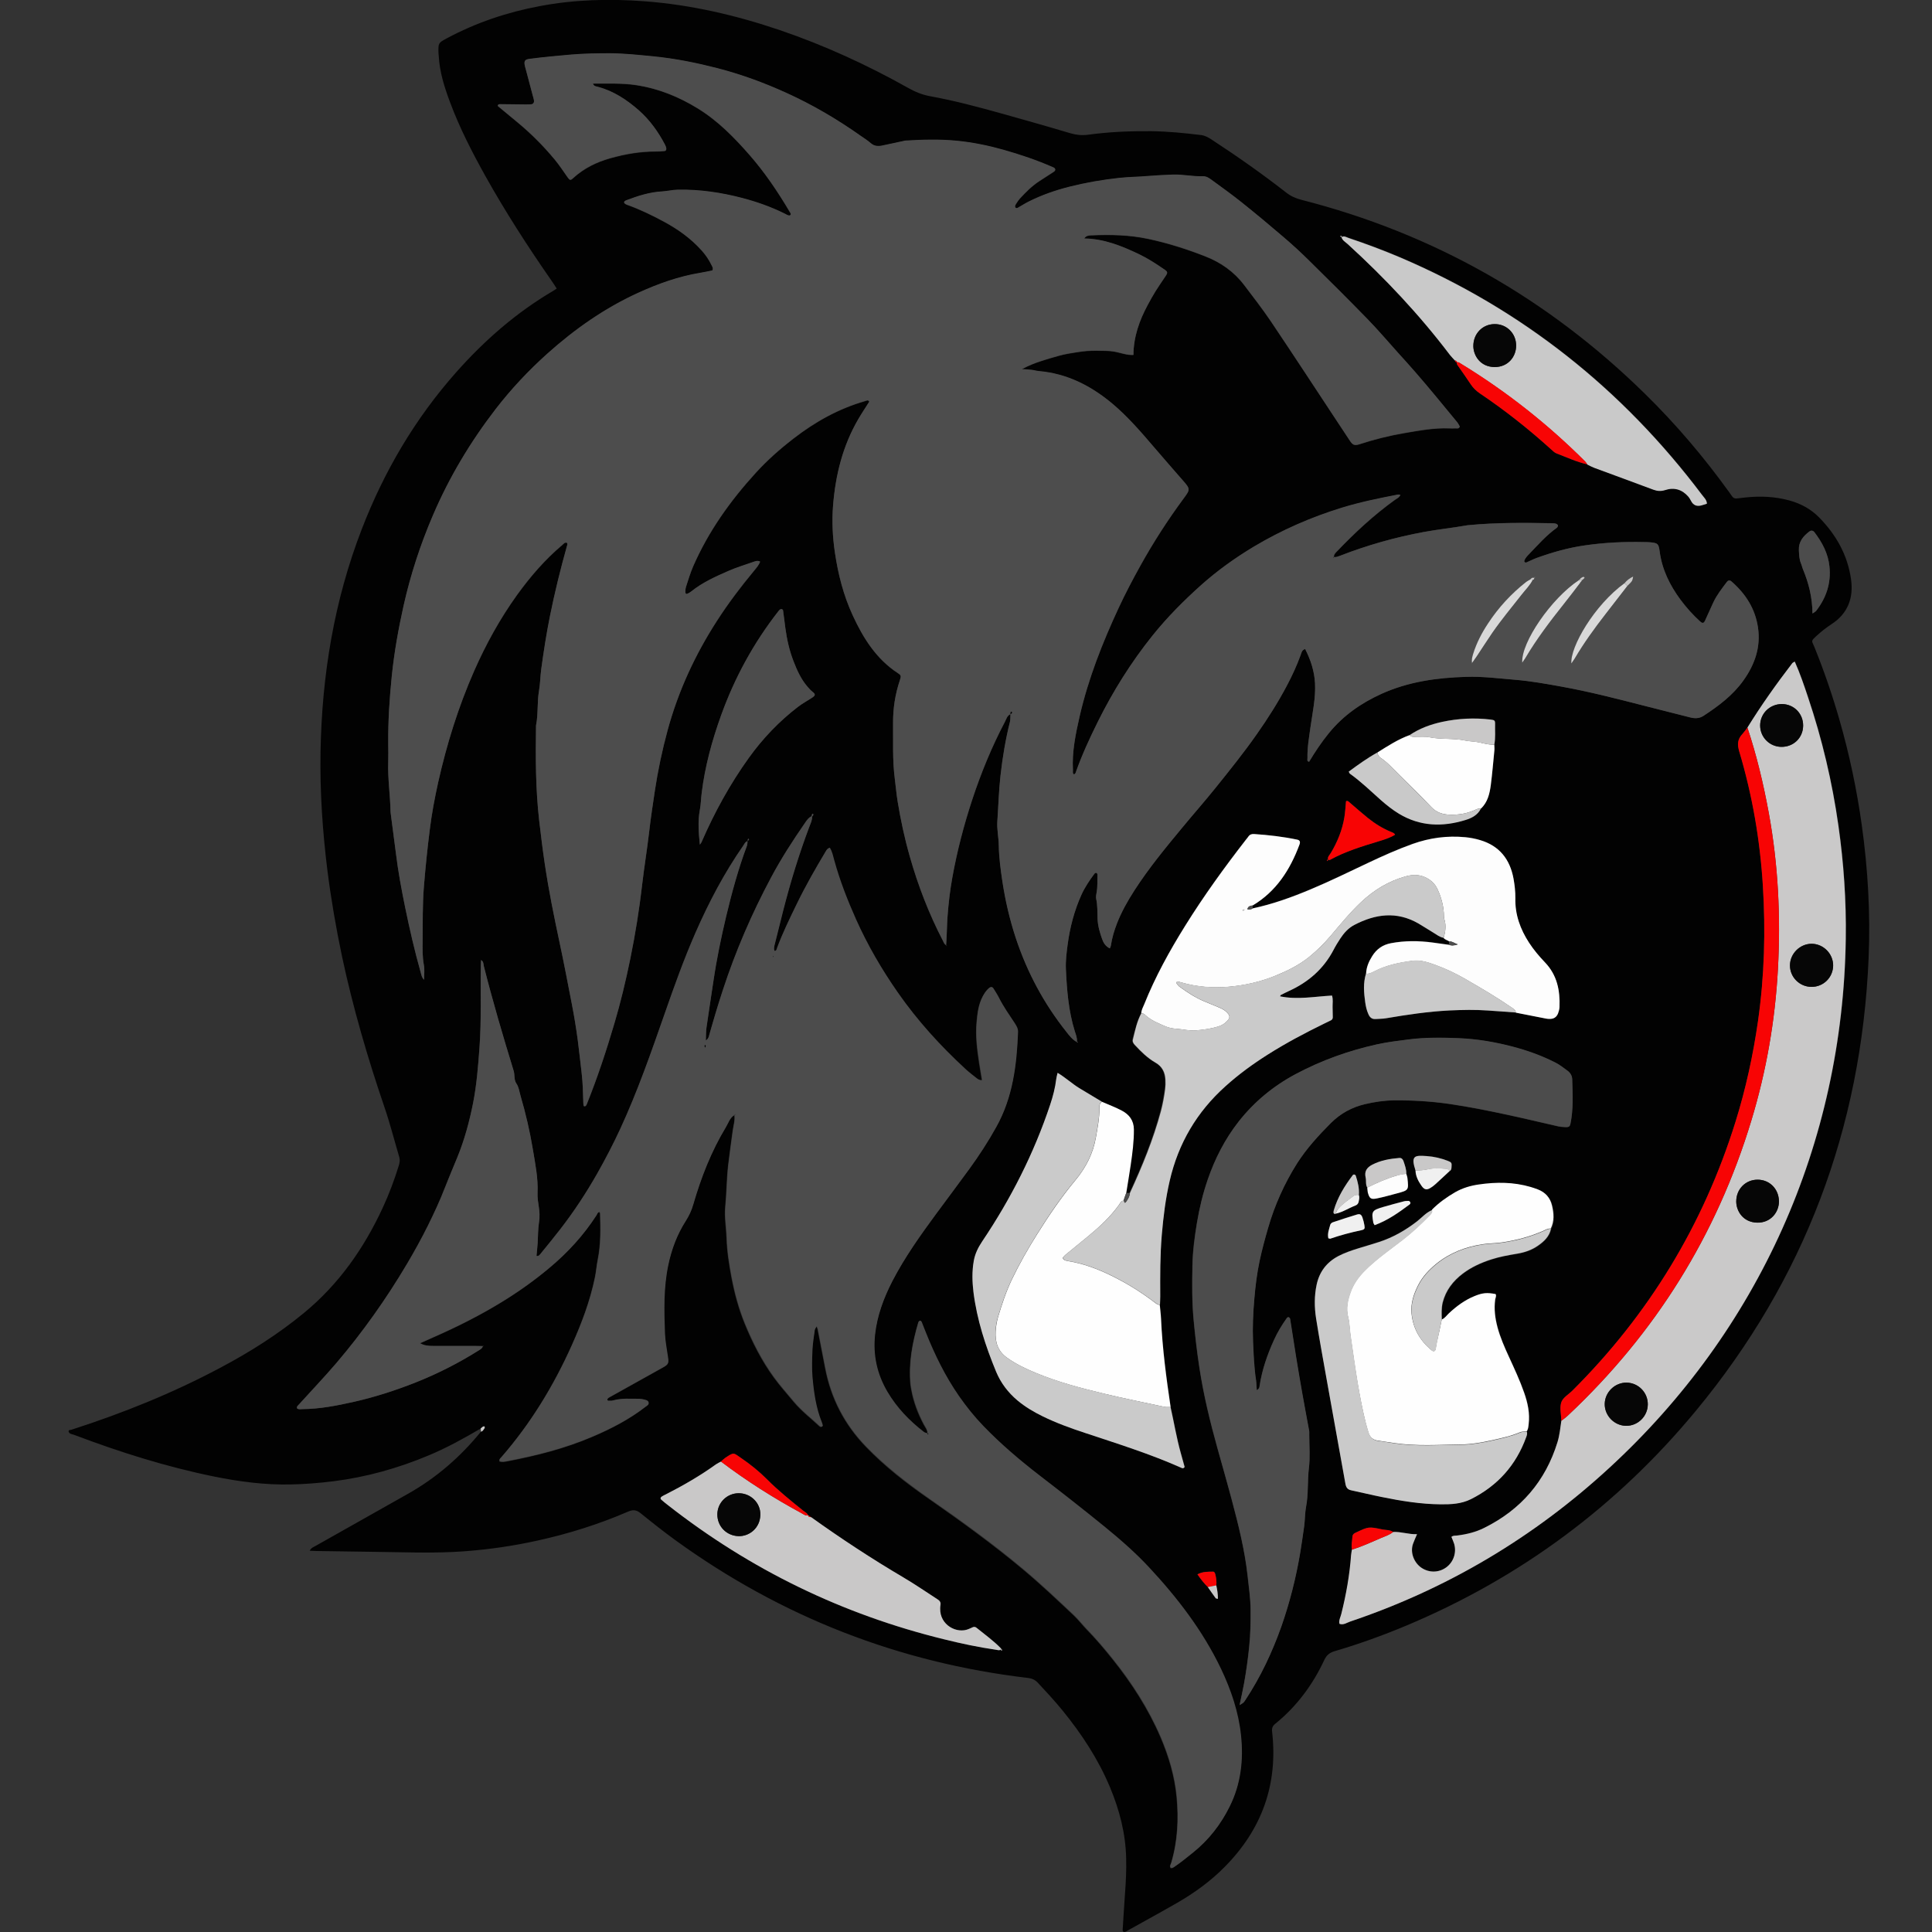 <?xml version="1.0" encoding="utf-8"?>
<!-- Generator: Adobe Illunl_strator 24.1.0, SVG Export Plug-In . SVG Version: 6.00 Build 0)  -->
<svg version="1.1" id="Layer_1" xmlns="http://www.w3.org/2000/svg" xmlns:xlink="http://www.w3.org/1999/xlink" x="0px"
	y="0px" viewBox="0 0 200 200" nl_style="enable-background:new 0 0 200 200;" xml:space="preserve">
	<rect x="0" y="0" width="200" height="200" fill="#333333" stroke="none"/>
	<style type="text/css">
		.nl_st0 {
			fill: #020202;
		}

		.nl_st1 {
			fill: #C9C8C8;
		}

		.nl_st2 {
			fill: #4D4D4D;
		}

		.nl_st3 {
			fill: #4C4C4C;
		}

		.nl_st4 {
			fill: #CAC9C9;
		}

		.nl_st5 {
			fill: #FDFDFD;
		}

		.nl_st6 {
			fill: #FEFEFE;
		}

		.nl_st7 {
			fill: #CACACA;
		}

		.nl_st8 {
			fill: #C9C9C9;
		}

		.nl_st9 {
			fill: #F80404;
		}

		.nl_st10 {
			fill: #F0F0F0;
		}

		.nl_st11 {
			fill: #D9D9D9;
		}

		.nl_st12 {
			fill: #060606;
		}
	</style>
	<g>
		<path class="nl_st0" d="M49.76,147.88c-1.74,1.02-3.51,2-5.38,2.78c-3.17,1.33-6.45,2.25-9.87,2.68c-1.46,0.18-2.92,0.3-4.39,0.33
		c-2.69,0.06-5.34-0.29-7.96-0.82c-4.96-1.01-9.77-2.53-14.5-4.32c-0.19-0.07-0.47-0.06-0.56-0.34c0-0.19,0.18-0.15,0.28-0.18
		c5.35-1.72,10.54-3.81,15.5-6.46c3.03-1.61,5.92-3.44,8.58-5.63c3.6-2.96,6.2-6.67,8.15-10.87c0.66-1.42,1.21-2.89,1.67-4.38
		c0.09-0.29,0.14-0.56,0.06-0.86c-0.51-1.72-0.95-3.46-1.53-5.16c-1.75-5.13-3.27-10.32-4.4-15.62c-0.62-2.94-1.13-5.89-1.51-8.87
		c-0.51-4.09-0.79-8.19-0.72-12.31c0.14-7.93,1.4-15.65,4.27-23.07c2.31-5.99,5.52-11.45,9.79-16.26c2.92-3.29,6.2-6.16,10.01-8.4
		c0.11-0.06,0.21-0.14,0.38-0.25c-0.2-0.31-0.39-0.61-0.59-0.89c-2.42-3.48-4.72-7.05-6.79-10.75c-1.38-2.48-2.68-5-3.67-7.67
		C46,9.01,45.51,7.46,45.42,5.81c-0.01-0.13-0.03-0.26-0.03-0.39c-0.02-0.96-0.01-0.98,0.84-1.44c3.04-1.63,6.27-2.72,9.66-3.35
		c3.59-0.68,7.2-0.77,10.82-0.5c4.8,0.36,9.46,1.44,14.02,2.99c4.61,1.57,9.02,3.59,13.26,5.97c0.74,0.42,1.5,0.73,2.35,0.88
		c2.47,0.45,4.9,1.1,7.31,1.77c2.38,0.67,4.77,1.34,7.14,2.05c0.61,0.18,1.2,0.24,1.83,0.16c2.17-0.3,4.35-0.39,6.54-0.37
		c1.73,0.02,3.45,0.19,5.17,0.4c0.41,0.05,0.74,0.24,1.07,0.45c2.65,1.73,5.24,3.55,7.74,5.5c0.47,0.37,0.98,0.6,1.56,0.75
		c13.68,3.49,25.53,10.21,35.6,20.1c3.2,3.14,6.09,6.54,8.71,10.18c0.1,0.13,0.19,0.26,0.28,0.4c0.12,0.18,0.28,0.26,0.49,0.24
		c0.32-0.04,0.65-0.08,0.97-0.11c1.51-0.15,3-0.09,4.46,0.31c1.19,0.32,2.25,0.89,3.11,1.77c1.76,1.79,2.95,3.9,3.3,6.41
		c0.27,1.94-0.34,3.54-2.03,4.64c-0.52,0.34-1.01,0.72-1.47,1.14c-0.72,0.65-0.57,0.54-0.29,1.23c0.99,2.45,1.85,4.95,2.58,7.49
		c1.04,3.61,1.81,7.27,2.33,11c0.63,4.54,0.89,9.1,0.7,13.68c-0.75,17.61-6.63,33.28-17.87,46.87
		c-8.15,9.86-18.15,17.28-29.96,22.24c-2.44,1.02-4.92,1.92-7.45,2.66c-0.5,0.15-0.82,0.39-1.06,0.89c-1.2,2.58-2.86,4.82-5.08,6.62
		c-0.29,0.23-0.38,0.47-0.33,0.84c0.62,5.45-1.07,10.1-4.91,13.98c-1.45,1.47-3.12,2.68-4.9,3.71c-1.67,0.96-3.36,1.88-5.04,2.82
		c-0.09,0.05-0.17,0.1-0.25,0.15c-0.25,0.12-0.39,0.05-0.37-0.21c0.08-1.24,0.15-2.48,0.24-3.71c0.09-1.21,0.15-2.41,0.12-3.62
		c-0.05-2.58-0.69-5.03-1.68-7.4c-1.22-2.91-2.94-5.52-4.93-7.96c-0.81-0.99-1.67-1.92-2.54-2.85c-0.29-0.31-0.61-0.44-1.02-0.49
		c-13.39-1.58-25.55-6.34-36.48-14.25c-1.21-0.88-2.39-1.81-3.56-2.76c-0.42-0.34-0.74-0.46-1.3-0.23c-3.03,1.31-6.16,2.3-9.38,3.01
		c-2.52,0.56-5.06,0.93-7.64,1.12c-3.23,0.24-6.46,0.08-9.69,0.05c-1.86-0.02-3.72-0.05-5.58-0.08c-0.22,0-0.44-0.02-0.72-0.03
		c0.16-0.32,0.43-0.39,0.63-0.51c3.18-1.8,6.36-3.58,9.54-5.38c2.93-1.65,5.43-3.82,7.55-6.43c0.16-0.05,0.24-0.19,0.33-0.31
		c0.06-0.07,0.09-0.17,0.01-0.24c-0.03-0.02-0.12,0.01-0.17,0.04C49.89,147.75,49.83,147.82,49.76,147.88z M125.91,164.12
		c0.05-0.39-0.01-0.77-0.1-1.15c-0.03-0.13-0.1-0.28-0.23-0.28c-0.53,0.01-1.07-0.02-1.62,0.28c0.35,0.5,0.67,0.93,1.07,1.31
		c0.27,0.39,0.54,0.78,0.82,1.17c0.03,0.04,0.11,0.03,0.23,0.06C126.08,165.03,126.01,164.57,125.91,164.12z M140.66,123.7
		c0.06-0.69-0.11-1.35-0.32-2c-0.04-0.13-0.22-0.16-0.31-0.06c-0.84,1.12-1.57,2.3-1.97,3.66c-0.03,0.09-0.05,0.21-0.01,0.28
		c0.04,0.09,0.15,0.09,0.25,0.04c0.72-0.15,1.34-0.58,2.02-0.84c0.19-0.07,0.3-0.22,0.33-0.43
		C140.69,124.14,140.74,123.92,140.66,123.7z M150.07,121.22c0.18-0.08,0.18-0.25,0.2-0.41c0.04-0.43,0-0.5-0.39-0.65
		c-0.7-0.26-1.43-0.44-2.16-0.49c-1.26-0.09-1.68-0.07-1.18,1.49c0.02,0.6,0.29,1.11,0.62,1.59c0.29,0.43,0.56,0.47,0.98,0.19
		c0.16-0.11,0.31-0.22,0.46-0.35C149.08,122.13,149.57,121.67,150.07,121.22z M145.58,121.52c0.02-0.47-0.14-0.89-0.29-1.32
		c-0.07-0.2-0.2-0.35-0.43-0.33c-0.97,0.09-1.93,0.24-2.81,0.7c-0.56,0.29-0.84,0.68-0.68,1.33c0.08,0.34-0.03,0.72,0.17,1.04
		c0.02,0.16,0.02,0.33,0.05,0.48c0.16,0.65,0.31,0.77,0.95,0.64c0.7-0.14,1.38-0.34,2.07-0.52c1.22-0.33,1.22-0.33,1.09-1.56
		C145.69,121.82,145.62,121.67,145.58,121.52z M83.64,156.83l0.01,0.02c-0.1-0.22-0.31-0.32-0.49-0.46
		c-1.3-1.04-2.59-2.08-3.76-3.26c-0.83-0.83-1.74-1.56-2.71-2.22c-0.77-0.52-0.69-0.61-1.61,0.01c-0.16,0.11-0.29,0.25-0.44,0.38
		c-0.17,0.09-0.35,0.17-0.51,0.28c-1.64,1.18-3.39,2.2-5.19,3.11c-0.15,0.07-0.29,0.14-0.43,0.23c-0.12,0.08-0.17,0.21-0.06,0.32
		c0.21,0.2,0.45,0.38,0.68,0.56c8.54,6.69,18.07,11.32,28.6,13.9c1.77,0.43,3.55,0.81,5.36,1.08c0.18,0.03,0.38,0.12,0.55-0.05
		c-0.07,0.06-0.07,0.11,0.02,0.13c0.02,0.01,0.08-0.02,0.08-0.02c0-0.08-0.05-0.11-0.13-0.09c0-0.03,0.01-0.08,0-0.1
		c-0.77-0.8-1.67-1.44-2.53-2.14c-0.14-0.11-0.29-0.13-0.45-0.05c-0.11,0.06-0.24,0.11-0.36,0.16c-1.24,0.54-3.01-0.4-2.97-2.11
		c0-0.13,0.01-0.26,0.03-0.39c0.05-0.26-0.07-0.42-0.29-0.56c-1.18-0.75-2.33-1.55-3.54-2.27c-3.29-1.94-6.47-4.03-9.57-6.25
		C83.85,156.98,83.74,156.9,83.64,156.83z M137.5,89.02c0.06,0,0.14,0.01,0.19-0.02c1.58-0.87,3.29-1.39,5.01-1.91
		c0.59-0.18,1.18-0.36,1.72-0.69c-0.09-0.18-0.25-0.22-0.4-0.28c-0.88-0.36-1.68-0.86-2.42-1.45c-0.63-0.51-1.24-1.05-1.86-1.58
		c-0.12-0.1-0.22-0.25-0.4-0.15c-0.05,0.56-0.08,1.12-0.17,1.66c-0.22,1.33-0.73,2.56-1.42,3.72
		C137.62,88.54,137.38,88.72,137.5,89.02c-0.13-0.05-0.16,0-0.11,0.12C137.43,89.1,137.46,89.06,137.5,89.02z M150.82,37.49
		l-0.01-0.01c-0.05,0.22,0.11,0.36,0.22,0.52c0.4,0.59,0.83,1.17,1.22,1.77c0.25,0.39,0.57,0.7,0.96,0.96
		c2.6,1.75,5.05,3.69,7.37,5.79c0.17,0.15,0.34,0.33,0.54,0.41c1.06,0.4,2.09,0.89,3.21,1.14c0.23,0.11,0.46,0.24,0.7,0.33
		c2.05,0.76,4.1,1.5,6.14,2.27c0.42,0.16,0.78,0.18,1.22,0.03c0.92-0.3,1.74-0.06,2.38,0.68c0.13,0.15,0.22,0.32,0.31,0.49
		c0.22,0.4,0.56,0.53,0.98,0.44c0.22-0.04,0.43-0.13,0.64-0.2c-0.03-0.39-0.29-0.61-0.48-0.87c-8.26-10.99-18.67-19.25-31.33-24.64
		c-1.74-0.74-3.51-1.4-5.31-2c-0.23-0.08-0.47-0.25-0.72-0.07c0.06-0.07,0.06-0.12-0.01-0.14c-0.04-0.01-0.08,0.03-0.12,0.05
		c0.05,0.03,0.1,0.05,0.15,0.08c0.09,0.34,0.4,0.49,0.63,0.71c3.86,3.52,7.43,7.32,10.59,11.48c0.16,0.21,0.34,0.39,0.52,0.58
		C150.64,37.43,150.68,37.52,150.82,37.49z M142.6,77.89c-1.05,0.58-2.02,1.27-2.98,1.98c0.07,0.11,0.09,0.19,0.13,0.22
		c1.15,0.82,2.15,1.8,3.2,2.73c0.58,0.52,1.2,1.01,1.87,1.41c2.19,1.32,4.51,1.38,6.88,0.65c0.65-0.2,1.27-0.51,1.6-1.18
		c0.71-0.67,0.91-1.56,1.03-2.46c0.16-1.19,0.26-2.39,0.37-3.59c0.02-0.19,0-0.39-0.01-0.58c0.14-0.71,0.06-1.42,0.08-2.13
		c0.01-0.37-0.06-0.41-0.46-0.46c-1.69-0.2-3.36-0.11-5.02,0.24c-1.2,0.26-2.35,0.67-3.38,1.38
		C144.72,76.54,143.66,77.22,142.6,77.89z M114.07,114.05c-0.78-0.47-1.55-0.94-2.33-1.41c-0.76-0.47-1.42-1.09-2.24-1.58
		c-0.06,0.27-0.12,0.45-0.14,0.64c-0.11,0.91-0.34,1.79-0.63,2.66c-1.68,5.04-4.07,9.74-7.03,14.14c-0.43,0.64-0.75,1.29-0.88,2.04
		c-0.19,1.07-0.16,2.14-0.03,3.22c0.36,2.87,1.25,5.59,2.35,8.25c0.48,1.17,1.23,2.14,2.2,2.96c0.8,0.68,1.7,1.21,2.64,1.66
		c1.41,0.69,2.88,1.22,4.37,1.71c3.34,1.1,6.7,2.15,9.92,3.59c0.09,0.04,0.23,0.15,0.38-0.07c-0.13-0.45-0.27-0.95-0.4-1.44
		c-0.44-1.57-0.7-3.18-1.06-4.77c-0.44-3.03-0.85-6.06-0.99-9.11c-0.02-0.49-0.09-0.97-0.13-1.46c0.01-0.29,0.03-0.58,0.03-0.88
		c-0.01-2.12-0.02-4.24,0.16-6.36c0.16-1.89,0.39-3.76,0.82-5.61c0.9-3.87,2.82-7.13,5.77-9.78c1.36-1.22,2.84-2.3,4.38-3.28
		c1.88-1.19,3.83-2.23,5.83-3.2c0.23-0.11,0.47-0.23,0.7-0.34c0.13-0.06,0.2-0.18,0.2-0.31c0-0.36-0.01-0.72-0.02-1.08
		c-0.01-0.38,0.07-0.77-0.06-1.18c-1.8,0.1-3.58,0.45-5.38,0.08c0.04-0.08,0.05-0.12,0.07-0.13c0.29-0.15,0.58-0.29,0.87-0.43
		c1.99-0.91,3.56-2.27,4.59-4.23c0.21-0.4,0.45-0.8,0.7-1.18c0.38-0.58,0.84-1.1,1.46-1.42c2.17-1.14,4.38-1.44,6.62-0.16
		c0.54,0.31,1.05,0.66,1.58,0.97c0.33,0.2,0.63,0.46,1.04,0.52c0.15,0.21,0.41,0.23,0.6,0.38c-0.01,0.11-0.01,0.22-0.02,0.33
		c-0.58-0.08-1.16-0.16-1.74-0.24c-1.43-0.19-2.85-0.19-4.28,0.07c-0.86,0.16-1.5,0.61-1.95,1.34c-0.34,0.56-0.61,1.15-0.63,1.82
		c-0.32,0.99-0.23,2-0.09,3c0.06,0.42,0.15,0.83,0.33,1.22c0.15,0.33,0.37,0.53,0.75,0.5c0.36-0.03,0.72-0.02,1.07-0.08
		c2.19-0.38,4.37-0.7,6.59-0.81c1.34-0.07,2.67-0.09,4.01,0.01c0.94,0.07,1.88,0.14,2.82,0.2c1.05,0.21,2.11,0.41,3.16,0.62
		c0.1,0.02,0.19,0.03,0.29,0.03c0.45,0.02,0.75-0.15,0.93-0.57c0.09-0.21,0.14-0.44,0.15-0.66c0.07-1.72-0.25-3.31-1.49-4.61
		c-0.61-0.64-1.18-1.31-1.66-2.05c-0.91-1.4-1.45-2.91-1.42-4.6c0.01-0.69-0.07-1.37-0.19-2.04c-0.37-2-1.46-3.38-3.45-3.98
		c-0.5-0.15-1.01-0.25-1.53-0.3c-1.88-0.18-3.7,0.07-5.48,0.7c-1.57,0.56-3.08,1.24-4.58,1.95c-1.97,0.93-3.93,1.9-5.95,2.74
		c-1.96,0.82-3.94,1.54-6.02,1.98c0-0.1,0-0.2,0-0.29c2.45-1.46,3.88-3.71,4.85-6.3c0.12-0.31,0.04-0.46-0.23-0.52
		c-1.47-0.31-2.96-0.48-4.45-0.58c-0.24-0.02-0.45,0.04-0.6,0.25c-0.08,0.11-0.16,0.2-0.24,0.31c-2.24,2.88-4.38,5.84-6.31,8.94
		c-1.62,2.6-3.1,5.28-4.24,8.13c-0.12,0.3-0.29,0.58-0.3,0.92c-0.45,0.84-0.64,1.77-0.9,2.67c-0.07,0.26,0.04,0.44,0.2,0.61
		c0.64,0.7,1.32,1.36,2.14,1.83c0.71,0.4,0.98,1.01,1.02,1.76c0.02,0.32,0.02,0.65-0.03,0.97c-0.11,0.77-0.24,1.54-0.44,2.3
		c-0.79,2.93-1.94,5.73-3.21,8.47c-0.12,0-0.25-0.01-0.37-0.01c0.16-0.96,0.32-1.93,0.46-2.89c0.18-1.23,0.34-2.45,0.33-3.7
		c0-0.93-0.49-1.54-1.25-1.94C115.46,114.62,114.76,114.36,114.07,114.05z M148.26,125.26c-0.62,0.25-1.05,0.76-1.56,1.15
		c-1.2,0.92-2.49,1.67-3.93,2.14c-0.71,0.23-1.43,0.43-2.15,0.66c-0.72,0.22-1.43,0.46-2.09,0.81c-1.19,0.63-1.94,1.6-2.23,2.94
		c-0.25,1.17-0.25,2.34-0.06,3.5c0.32,2.03,0.69,4.05,1.05,6.07c0.66,3.69,1.33,7.38,1.99,11.07c0.07,0.37,0.22,0.58,0.6,0.66
		c1.05,0.22,2.1,0.48,3.15,0.69c2.01,0.41,4.04,0.74,6.1,0.76c1.08,0.01,2.16-0.04,3.15-0.54c2.74-1.38,4.66-3.52,5.71-6.41
		c0.07-0.18,0.13-0.37,0.07-0.57c0.16-0.22,0.18-0.48,0.21-0.74c0.14-1.13-0.09-2.2-0.46-3.26c-0.45-1.29-1.04-2.53-1.6-3.77
		c-0.45-0.98-0.87-1.96-1.16-3c-0.26-0.95-0.39-1.91-0.24-2.9c0.03-0.18,0.14-0.36,0.04-0.55c-0.89-0.17-1.36-0.13-2.18,0.21
		c-1.01,0.41-1.86,1.05-2.66,1.79c-0.23,0.22-0.41,0.51-0.73,0.63c-0.02-0.59-0.05-1.17,0.1-1.75c0.32-1.26,1.06-2.22,2.08-2.99
		c0.89-0.68,1.9-1.13,2.96-1.47c0.87-0.28,1.77-0.44,2.67-0.59c0.78-0.13,1.52-0.38,2.17-0.84c0.62-0.44,1.16-0.95,1.33-1.73
		c0.38-0.77,0.32-1.58,0.13-2.38c-0.19-0.82-0.7-1.38-1.48-1.68c-0.24-0.09-0.49-0.18-0.74-0.25c-1.75-0.51-3.53-0.52-5.32-0.26
		c-0.87,0.13-1.71,0.37-2.49,0.81C149.78,123.95,148.97,124.54,148.26,125.26z M144.22,158.59c-0.34-0.23-0.74-0.19-1.11-0.27
		c-1.43-0.3-1.43-0.29-2.67,0.29c-0.06,0.03-0.12,0.06-0.17,0.08c-0.16,0.08-0.25,0.2-0.26,0.38c-0.03,0.45-0.15,0.89-0.04,1.34
		c-0.03,0.19-0.08,0.38-0.09,0.58c-0.15,2.06-0.5,4.08-1.01,6.07c-0.08,0.34-0.28,0.66-0.19,1.03c0.41,0.15,0.74-0.11,1.09-0.23
		c10.09-3.4,19.05-8.74,26.88-15.95c15.36-14.14,24.13-33.51,24.44-54.73c0.06-3.92-0.21-7.83-0.76-11.71
		c-0.65-4.53-1.69-8.97-3.15-13.31c-0.42-1.23-0.83-2.47-1.37-3.68c-0.1,0.07-0.21,0.1-0.26,0.17c-1.65,2.15-3.21,4.36-4.64,6.66
		c-0.18,0.23-0.34,0.47-0.54,0.68c-0.5,0.53-0.53,1.07-0.32,1.78c1.36,4.55,2.16,9.2,2.45,13.93c0.28,4.66,0.16,9.32-0.5,13.96
		c-0.51,3.56-1.27,7.05-2.34,10.48c-3.33,10.67-8.97,19.93-16.88,27.81c-0.41,0.41-1.03,0.73-1.17,1.28
		c-0.15,0.57,0.01,1.22,0.03,1.84c-0.11,0.74-0.18,1.49-0.4,2.21c-1.25,4.06-3.81,7-7.59,8.88c-0.88,0.44-1.84,0.66-2.81,0.79
		c-0.19,0.02-0.39-0.02-0.58,0.14c0.09,0.23,0.21,0.47,0.28,0.71c0.28,0.9-0.06,1.89-0.81,2.44c-0.77,0.57-1.78,0.58-2.57,0.05
		c-0.75-0.51-1.21-1.57-0.87-2.5c0.11-0.3,0.24-0.59,0.41-0.98C145.81,158.86,145.04,158.54,144.22,158.59z M84.02,84.49
		c-0.32,0.14-0.5,0.42-0.68,0.68c-1.26,1.82-2.46,3.68-3.51,5.64c-2,3.74-3.68,7.62-5,11.66c-0.5,1.52-0.95,3.04-1.39,4.58
		c-0.06,0.21-0.08,0.47-0.38,0.66c0.02-0.52,0.01-0.94,0.07-1.36c0.23-1.61,0.49-3.21,0.72-4.82c0.33-2.25,0.79-4.48,1.32-6.69
		c0.59-2.47,1.26-4.92,2.15-7.3c0.06-0.15,0.04-0.32,0.06-0.48c0.04-0.04,0.1-0.07,0.13-0.11c0.04-0.06,0.02-0.11-0.06-0.12
		c-0.01,0-0.03,0.05-0.04,0.07c-0.01,0.06-0.01,0.11-0.02,0.17c-0.25,0.06-0.33,0.29-0.46,0.48c-1.96,2.82-3.56,5.85-4.93,8.99
		c-1.21,2.75-2.22,5.57-3.2,8.4c-1.41,4.03-2.81,8.06-4.61,11.95c-0.73,1.57-1.53,3.1-2.38,4.61c-1.14,2.02-2.42,3.95-3.84,5.78
		c-0.64,0.82-1.3,1.63-1.96,2.44c-0.12,0.14-0.22,0.34-0.48,0.3c0.04-0.45,0.09-0.89,0.12-1.34c0.05-0.71,0.03-1.43,0.14-2.15
		c0.09-0.54,0.06-1.1-0.03-1.66c-0.07-0.45-0.14-0.91-0.12-1.36c0.07-1.55-0.24-3.05-0.49-4.55c-0.31-1.86-0.74-3.7-1.27-5.52
		c-0.13-0.43-0.16-0.89-0.44-1.29c-0.26-0.39-0.14-0.88-0.28-1.32c-1.1-3.58-2.17-7.17-3.08-10.81c-0.05-0.2-0.01-0.46-0.28-0.64
		c-0.01,0.21-0.03,0.39-0.03,0.57c-0.05,2.84,0.07,5.67-0.14,8.51c-0.14,1.92-0.29,3.83-0.66,5.72c-0.38,1.92-0.89,3.81-1.63,5.62
		c-0.42,1.03-0.86,2.04-1.26,3.08c-0.53,1.37-1.15,2.7-1.8,4.02c-0.67,1.34-1.4,2.65-2.16,3.95c-2.15,3.63-4.58,7.06-7.31,10.26
		c-1.25,1.46-2.58,2.85-3.87,4.28c-0.1,0.11-0.26,0.21-0.19,0.41c0.18,0.13,0.38,0.07,0.56,0.07c1.77-0.01,3.49-0.34,5.21-0.73
		c2.2-0.49,4.33-1.17,6.43-2c2.34-0.92,4.57-2.06,6.7-3.41c0.14-0.09,0.27-0.18,0.32-0.35c0.02-0.01,0.05-0.01,0.07-0.03
		c0.01-0.01,0.01-0.03,0.01-0.05c-0.02,0.03-0.05,0.06-0.07,0.09c-0.33-0.01-0.65-0.02-0.98-0.02c-1.4,0-2.81,0-4.21,0
		c-0.45,0-0.89-0.02-1.35-0.28c0.51-0.23,0.98-0.44,1.45-0.65c2.39-1.05,4.72-2.22,6.95-3.58c1.75-1.07,3.43-2.25,5.01-3.58
		c1.89-1.58,3.54-3.37,4.87-5.44c0.08-0.13,0.11-0.31,0.3-0.35c0.03,0.05,0.08,0.1,0.08,0.15c0.05,1.6,0.08,3.2-0.24,4.78
		c-0.12,0.61-0.16,1.22-0.29,1.83c-0.5,2.44-1.38,4.76-2.39,7.02c-1.89,4.22-4.28,8.14-7.32,11.63c-0.1,0.11-0.25,0.21-0.15,0.41
		c0.26,0.08,0.52,0.03,0.77-0.02c3.01-0.57,5.98-1.32,8.81-2.53c1.95-0.83,3.84-1.8,5.52-3.11c0.15-0.11,0.37-0.2,0.29-0.45
		c-0.06-0.17-0.24-0.21-0.39-0.26c-0.19-0.05-0.38-0.09-0.58-0.09c-0.91,0-1.83-0.1-2.72,0.17c-0.09,0.03-0.2,0.04-0.29,0.02
		c-0.11-0.01-0.27,0.08-0.29-0.13c0.07-0.18,0.23-0.23,0.37-0.31c1.79-1,3.59-2,5.38-3c0.59-0.33,0.63-0.43,0.53-1.09
		c-0.12-0.8-0.28-1.61-0.31-2.42c-0.09-2.38-0.15-4.76,0.35-7.11c0.34-1.62,0.91-3.14,1.79-4.52c0.36-0.56,0.62-1.11,0.8-1.75
		c0.81-2.8,1.86-5.5,3.38-8c0.26-0.43,0.4-0.98,0.89-1.25l-0.01-0.01c0.09,0.56-0.1,1.1-0.17,1.64c-0.16,1.19-0.33,2.38-0.47,3.58
		c-0.16,1.43-0.16,2.86-0.3,4.29c-0.1,1.07,0.1,2.15,0.14,3.22c0.04,1.37,0.26,2.72,0.51,4.07c0.31,1.63,0.74,3.24,1.37,4.78
		c0.8,1.97,1.76,3.85,3.02,5.58c0.63,0.87,1.36,1.67,2.04,2.5c0.8,0.97,1.79,1.71,2.69,2.56c0.04,0.04,0.12,0.06,0.18,0.06
		c0.05-0.01,0.13-0.07,0.13-0.1c-0.02-0.13-0.06-0.25-0.11-0.37c-0.6-1.5-0.82-3.08-0.96-4.67c-0.08-0.94-0.05-1.89,0-2.84
		c0.03-0.68,0.15-1.36,0.24-2.03c0.02-0.12,0.11-0.23,0.2-0.39c0.06,0.14,0.11,0.22,0.12,0.31c0.26,1.34,0.52,2.68,0.78,4.02
		c0.6,3.13,2.01,5.83,4.22,8.12c1.96,2.03,4.16,3.75,6.47,5.35c3.37,2.35,6.7,4.75,9.85,7.39c1.8,1.51,3.5,3.12,5.21,4.73
		c0.47,0.45,0.87,0.97,1.32,1.44c0.96,0.98,1.84,2.02,2.7,3.1c1.98,2.48,3.69,5.13,4.95,8.06c0.85,1.99,1.46,4.06,1.66,6.21
		c0.21,2.28,0.1,4.56-0.56,6.79c-0.05,0.17-0.2,0.35-0.06,0.54c0.15,0.05,0.26-0.03,0.36-0.1c0.68-0.45,1.31-0.97,1.94-1.48
		c1.63-1.31,2.89-2.92,3.8-4.78c1.14-2.32,1.43-4.81,1.16-7.34c-0.26-2.42-1.03-4.7-2.07-6.89c-1.89-3.96-4.53-7.38-7.5-10.56
		c-1.43-1.53-3-2.9-4.62-4.21c-2.2-1.79-4.43-3.53-6.68-5.26c-2.04-1.57-4-3.24-5.79-5.1c-0.93-0.97-1.77-2.01-2.53-3.1
		c-1.43-2.04-2.51-4.27-3.43-6.58c-0.15-0.36-0.28-0.73-0.43-1.09c-0.02-0.05-0.08-0.12-0.13-0.13c-0.11-0.02-0.18,0.06-0.21,0.16
		c-0.61,2.08-1.01,4.18-0.81,6.36c0.02,0.23,0.07,0.45,0.11,0.67c0.23,1.23,0.67,2.38,1.25,3.48c0.16,0.31,0.42,0.59,0.4,0.98
		l-0.01,0.01c-0.12-0.04-0.26-0.06-0.36-0.13c-1.51-1.17-2.82-2.52-3.79-4.17c-1.08-1.83-1.51-3.83-1.28-5.92
		c0.22-1.96,0.9-3.81,1.8-5.55c1.28-2.47,2.89-4.73,4.53-6.96c1.14-1.55,2.3-3.08,3.43-4.64c1.02-1.4,1.96-2.85,2.8-4.36
		c1.7-3.05,2.11-6.4,2.24-9.81c0.01-0.35-0.14-0.62-0.33-0.9c-0.57-0.87-1.18-1.72-1.65-2.66c-0.16-0.32-0.36-0.62-0.55-0.93
		c-0.13-0.21-0.29-0.22-0.48-0.06c-0.28,0.24-0.47,0.54-0.64,0.86c-0.44,0.83-0.54,1.75-0.62,2.65c-0.13,1.4,0.05,2.8,0.26,4.19
		c0.09,0.6,0.2,1.2,0.3,1.83c-0.29,0.02-0.45-0.1-0.6-0.22c-0.38-0.31-0.77-0.6-1.13-0.93c-2.6-2.4-4.96-4.99-6.99-7.9
		c-1.67-2.39-3.12-4.9-4.32-7.55c-0.9-1.99-1.7-4.03-2.27-6.14c-0.12-0.45-0.2-0.93-0.47-1.32c-0.23,0.06-0.31,0.2-0.39,0.34
		c-1.05,1.76-2.08,3.55-2.98,5.4c-0.74,1.52-1.49,3.05-2.08,4.64c-0.04,0.12-0.06,0.32-0.28,0.29c-0.07-0.24-0.01-0.46,0.04-0.68
		c0.29-1.17,0.58-2.34,0.88-3.51c0.75-2.94,1.63-5.84,2.71-8.68c0.12-0.33,0.3-0.66,0.27-1.03c0.04-0.05,0.1-0.08,0.13-0.14
		c0.04-0.07,0.01-0.13-0.07-0.15c-0.01,0-0.05,0.04-0.06,0.07C84.04,84.37,84.04,84.43,84.02,84.49z M104.6,73.93L104.6,73.93
		c-0.01,0.26,0.02,0.53-0.04,0.78c-0.46,1.83-0.77,3.69-0.98,5.57c-0.18,1.59-0.22,3.18-0.33,4.77c-0.06,0.82,0.13,1.62,0.15,2.44
		c0.02,1.27,0.19,2.53,0.38,3.79c0.3,1.97,0.75,3.9,1.37,5.79c1.17,3.57,2.92,6.83,5.26,9.76c0.3,0.38,0.59,0.78,1.04,1.02
		c0.04,0.03,0.07,0.06,0.11,0.09c0.02-0.06,0-0.1-0.08-0.12c0.04-0.37-0.1-0.71-0.21-1.05c-0.66-2.1-0.83-4.28-0.93-6.46
		c-0.04-0.84,0.07-1.69,0.18-2.53c0.23-1.78,0.68-3.52,1.43-5.16c0.35-0.78,0.82-1.48,1.33-2.16c0.05-0.07,0.14-0.15,0.25-0.09
		c0.04,0.03,0.08,0.1,0.08,0.15c-0.02,0.62,0.03,1.24-0.09,1.86c-0.04,0.22-0.09,0.46-0.04,0.68c0.15,0.68,0.11,1.36,0.14,2.05
		c0.03,0.73,0.23,1.42,0.47,2.09c0.14,0.39,0.35,0.76,0.8,0.97c0.05-0.13,0.1-0.21,0.11-0.3c0.11-0.78,0.34-1.52,0.62-2.26
		c0.47-1.22,1.12-2.36,1.82-3.45c1.49-2.31,3.23-4.42,4.98-6.53c1.12-1.36,2.29-2.68,3.39-4.05c1.47-1.83,2.94-3.65,4.29-5.58
		c1.14-1.63,2.21-3.31,3.14-5.07c0.53-1.01,1.01-2.05,1.4-3.12c0.08-0.23,0.11-0.53,0.47-0.63c0.57,1.11,0.95,2.27,1.02,3.53
		c0.09,1.55-0.26,3.05-0.47,4.56c-0.15,1.06-0.34,2.12-0.31,3.2c0,0.13-0.1,0.33,0.17,0.38c0.62-1.03,1.28-2.03,2.05-2.97
		c1.48-1.81,3.33-3.1,5.44-4.06c2.78-1.26,5.74-1.67,8.75-1.76c1.69-0.05,3.38,0.16,5.06,0.3c1.63,0.14,3.23,0.42,4.82,0.71
		c2.88,0.52,5.72,1.25,8.56,1.98c1.58,0.4,3.16,0.79,4.73,1.2c0.5,0.13,0.95,0.14,1.41-0.15c1.56-1.02,3.05-2.13,4.15-3.68
		c1.17-1.65,1.8-3.44,1.49-5.5c-0.29-1.94-1.28-3.46-2.72-4.72c-0.19-0.17-0.36-0.15-0.5,0.04c-0.51,0.68-1.04,1.34-1.4,2.12
		c-0.29,0.62-0.57,1.25-0.85,1.87c-0.13,0.29-0.27,0.32-0.52,0.09c-0.75-0.68-1.42-1.44-2.03-2.25c-1.1-1.49-1.9-3.11-2.15-4.97
		c-0.11-0.82-0.18-0.89-1-0.97c-0.19-0.02-0.39-0.01-0.59-0.02c-2.05-0.05-4.09,0.04-6.14,0.34c-1.72,0.25-3.37,0.72-5,1.3
		c-0.37,0.13-0.71,0.32-1.07,0.47c-0.05,0.02-0.14,0-0.18-0.04c-0.03-0.03-0.04-0.12-0.03-0.16c0.11-0.28,0.32-0.49,0.52-0.7
		c0.91-0.94,1.76-1.93,2.84-2.69c0.07-0.05,0.14-0.17,0.12-0.24c-0.01-0.07-0.12-0.15-0.2-0.18c-0.12-0.04-0.26-0.05-0.38-0.05
		c-2.9-0.06-5.8-0.08-8.7,0.2c-0.03,0-0.07,0-0.1,0.01c-1.5,0.27-3.02,0.42-4.53,0.7c-2.96,0.55-5.83,1.36-8.63,2.45
		c-0.22,0.08-0.42,0.17-0.66,0.14l0.01,0.01c-0.02-0.22,0.11-0.37,0.25-0.51c1.87-1.96,3.85-3.81,6.05-5.39
		c0.2-0.15,0.46-0.24,0.58-0.52c-0.11-0.01-0.21-0.04-0.3-0.02c-1.92,0.38-3.83,0.76-5.7,1.33c-3.23,0.99-6.29,2.32-9.19,4.06
		c-1.94,1.16-3.76,2.47-5.44,3.97c-1.8,1.61-3.51,3.32-5.02,5.21c-2.24,2.78-4.12,5.79-5.7,8.99c-0.82,1.66-1.6,3.35-2.23,5.11
		c-0.04,0.11-0.07,0.25-0.23,0.28c-0.15-0.12-0.08-0.29-0.09-0.43c-0.11-1.91,0.28-3.76,0.7-5.61c0.9-3.9,2.36-7.59,4.04-11.21
		c0.69-1.48,1.44-2.92,2.24-4.35c1.35-2.43,2.85-4.76,4.5-6.99c0.67-0.9,0.67-0.96-0.09-1.82c-1.01-1.15-2.01-2.31-3.01-3.47
		c-1.36-1.58-2.71-3.16-4.32-4.51c-2.21-1.85-4.66-3.09-7.56-3.35c-0.26-0.02-0.51-0.1-0.77-0.13c-0.27-0.03-0.54-0.04-1.02-0.08
		c0.77-0.41,1.37-0.63,1.98-0.83c0.62-0.21,1.25-0.38,1.87-0.56c0.63-0.18,1.27-0.27,1.91-0.37c0.65-0.1,1.29-0.16,1.94-0.15
		c0.65,0.01,1.3-0.02,1.95,0.11c0.62,0.12,1.22,0.36,1.9,0.33c0.02-1.9,0.62-3.57,1.48-5.17c0.26-0.49,0.53-0.97,0.82-1.44
		c0.33-0.53,0.68-1.03,1.03-1.55c0.24-0.36,0.23-0.44-0.15-0.7c-0.83-0.58-1.68-1.13-2.59-1.56c-1.79-0.86-3.62-1.61-5.68-1.63
		c0.19-0.3,0.45-0.32,0.71-0.33c1.99-0.09,3.97-0.05,5.93,0.37c2.01,0.43,3.96,1.05,5.88,1.8c1.62,0.63,2.99,1.6,4.04,2.98
		c0.94,1.25,1.9,2.49,2.78,3.78c2.35,3.49,4.65,7.01,6.97,10.53c0.4,0.6,0.79,1.2,1.19,1.8c0.27,0.4,0.45,0.54,0.97,0.37
		c1.55-0.51,3.13-0.9,4.73-1.17c1.51-0.26,3.01-0.54,4.56-0.48c0.23,0.01,0.46,0.01,0.68,0c0.15-0.01,0.33,0.07,0.44-0.18
		c-0.08-0.14-0.16-0.32-0.28-0.46c-1.45-1.76-2.89-3.53-4.39-5.25c-0.56-0.64-1.13-1.27-1.7-1.9c-1.05-1.16-2.06-2.36-3.15-3.48
		c-2-2.06-4.04-4.08-6.09-6.1c-0.86-0.85-1.75-1.66-2.67-2.45c-1.41-1.21-2.84-2.4-4.29-3.56c-1.02-0.81-2.08-1.57-3.13-2.34
		c-0.26-0.19-0.54-0.38-0.89-0.37c-1.05,0.04-2.07-0.21-3.12-0.17c-0.85,0.03-1.69,0.07-2.53,0.14c-1,0.09-2.01,0.09-3.02,0.2
		c-1.75,0.19-3.48,0.48-5.18,0.92c-1.46,0.37-2.87,0.87-4.21,1.54c-0.35,0.18-0.68,0.39-1.02,0.58c-0.1,0.06-0.24,0.16-0.34,0.01
		c-0.08-0.12,0-0.25,0.07-0.36c0.12-0.19,0.24-0.39,0.4-0.56c0.62-0.67,1.26-1.32,2.04-1.82c0.49-0.32,0.99-0.63,1.48-0.96
		c0.2-0.13,0.18-0.33-0.06-0.44c-1.67-0.74-3.4-1.32-5.16-1.82c-1.57-0.44-3.17-0.77-4.78-0.93c-1.78-0.18-3.58-0.13-5.38-0.02
		c-0.06,0-0.13,0.03-0.19,0.04c-0.73,0.16-1.46,0.31-2.19,0.47c-0.44,0.1-0.83,0.08-1.19-0.24c-0.32-0.28-0.68-0.5-1.03-0.75
		c-2.43-1.72-4.98-3.22-7.69-4.45c-2.32-1.06-4.7-1.93-7.17-2.57c-2.14-0.55-4.31-1-6.52-1.21c-1.52-0.15-3.04-0.32-4.57-0.33
		c-1.33-0.01-2.67,0.02-4,0.13c-1.46,0.12-2.92,0.26-4.37,0.45c-0.45,0.06-0.56,0.21-0.48,0.65c0.02,0.13,0.07,0.25,0.1,0.38
		c0.25,0.94,0.5,1.89,0.75,2.83c0.03,0.13,0.08,0.25,0.1,0.38c0.05,0.29-0.06,0.45-0.34,0.47c-0.16,0.01-0.33,0.01-0.49,0.01
		c-0.88-0.01-1.76-0.02-2.64-0.03c-0.13,0-0.26,0-0.27,0.18c0.67,0.56,1.35,1.12,2.03,1.68c1.41,1.17,2.7,2.46,3.87,3.87
		c0.48,0.58,0.89,1.21,1.32,1.82c0.24,0.34,0.31,0.36,0.6,0.08c1.11-1.01,2.42-1.65,3.85-2.05c1.51-0.42,3.05-0.69,4.62-0.69
		c0.32,0,0.65-0.01,0.97-0.05c0.15-0.01,0.21-0.15,0.18-0.29c-0.02-0.13-0.07-0.25-0.13-0.36c-0.71-1.34-1.58-2.57-2.71-3.56
		c-1.23-1.08-2.59-1.98-4.2-2.42c-0.19-0.05-0.46-0.04-0.55-0.35c1.51,0.01,3-0.07,4.5,0.16c2.3,0.35,4.39,1.2,6.35,2.41
		c2.08,1.28,3.78,3.01,5.37,4.83c1.59,1.82,2.94,3.82,4.17,5.91c0.06,0.1,0.16,0.22,0.01,0.34c-0.21,0.04-0.37-0.1-0.54-0.18
		c-1.41-0.7-2.88-1.22-4.4-1.62c-2.18-0.57-4.39-0.9-6.66-0.86c-0.56,0.01-1.1,0.15-1.65,0.18c-1.28,0.07-2.49,0.46-3.68,0.91
		c-0.06,0.02-0.12,0.06-0.17,0.09c-0.11,0.07-0.08,0.17-0.01,0.24c0.07,0.06,0.16,0.11,0.25,0.14c1.33,0.47,2.59,1.08,3.82,1.75
		c1.45,0.78,2.77,1.72,3.87,2.95c0.42,0.46,0.77,0.97,1.04,1.53c0.08,0.17,0.22,0.34,0.09,0.57c-0.39,0.08-0.8,0.17-1.22,0.24
		c-2.27,0.37-4.41,1.14-6.49,2.09c-3.47,1.59-6.56,3.76-9.39,6.3c-1.94,1.74-3.74,3.65-5.33,5.72c-2.62,3.4-4.81,7.05-6.5,11.01
		c-1.3,3.03-2.32,6.16-3.04,9.38c-0.53,2.38-0.96,4.78-1.21,7.22c-0.24,2.34-0.39,4.68-0.37,7.03c0.01,0.62,0.03,1.24,0,1.86
		c-0.06,1.73,0.2,3.45,0.24,5.18c0,0.07,0.01,0.13,0.02,0.2c0.18,1.35,0.36,2.71,0.53,4.06c0.23,1.91,0.59,3.79,0.97,5.68
		c0.46,2.23,0.97,4.46,1.59,6.65c0.08,0.27,0.11,0.56,0.36,0.8c0-0.54,0.07-1.04-0.02-1.51c-0.16-0.85-0.14-1.69-0.13-2.54
		c0.02-1.86-0.02-3.71,0.13-5.57c0.16-1.98,0.36-3.95,0.61-5.92c0.21-1.65,0.51-3.28,0.87-4.9c0.88-3.95,2.08-7.81,3.72-11.52
		c1.23-2.79,2.69-5.44,4.47-7.91c1.36-1.88,2.87-3.63,4.65-5.13c0.14-0.12,0.26-0.31,0.49-0.23c0.09,0.13,0.03,0.25-0.01,0.37
		c-0.67,2.39-1.26,4.79-1.75,7.22c-0.36,1.82-0.65,3.65-0.9,5.49c-0.1,0.74-0.11,1.5-0.23,2.23c-0.21,1.2-0.07,2.41-0.31,3.6
		c-0.05,3.29-0.05,6.58,0.33,9.87c0.18,1.52,0.36,3.04,0.59,4.55c0.41,2.71,0.95,5.38,1.52,8.06c0.45,2.1,0.85,4.21,1.26,6.32
		c0.25,1.28,0.46,2.56,0.63,3.85c0.14,1.1,0.26,2.2,0.39,3.3c0.12,1.07,0.15,2.15,0.18,3.22c0,0.06,0.01,0.13,0.03,0.19
		c0.01,0.02,0.04,0.06,0.06,0.06c0.06-0.01,0.14-0.01,0.17-0.05c0.06-0.07,0.09-0.17,0.13-0.26c1.08-2.69,1.99-5.45,2.81-8.23
		c0.66-2.22,1.19-4.47,1.66-6.74c0.52-2.55,0.94-5.12,1.23-7.71c0.21-1.81,0.51-3.61,0.72-5.42c0.16-1.42,0.38-2.84,0.59-4.25
		c0.32-2.13,0.77-4.22,1.33-6.3c1.1-4.03,2.83-7.78,5.09-11.28c1.18-1.84,2.51-3.58,3.9-5.26c0.23-0.27,0.45-0.54,0.58-0.88
		c-0.26-0.13-0.48-0.05-0.7,0.03c-0.86,0.31-1.74,0.56-2.57,0.93c-1.34,0.59-2.69,1.18-3.85,2.12c-0.13,0.1-0.27,0.18-0.42,0.25
		c-0.09,0.04-0.2-0.02-0.2-0.13c0-0.19,0-0.4,0.06-0.58c0.23-0.71,0.45-1.44,0.74-2.12c1.58-3.63,3.85-6.8,6.5-9.71
		c1.19-1.3,2.51-2.47,3.91-3.55c2.24-1.73,4.67-3.09,7.41-3.87c0.14-0.04,0.3-0.15,0.42,0.07c-0.38,0.6-0.78,1.19-1.14,1.81
		c-1.61,2.76-2.35,5.78-2.61,8.93c-0.13,1.63-0.05,3.26,0.19,4.88c0.33,2.24,0.88,4.42,1.83,6.47c1.09,2.36,2.44,4.54,4.69,6.01
		c0.34,0.22,0.35,0.29,0.2,0.75c-0.48,1.43-0.71,2.91-0.7,4.42c0.02,1.92-0.07,3.85,0.18,5.77c0.1,0.77,0.17,1.56,0.29,2.32
		c0.32,1.93,0.73,3.84,1.26,5.72c0.86,3.02,1.98,5.94,3.43,8.72c0.09,0.17,0.15,0.37,0.34,0.46c0.03,0.1,0.05,0.11,0.07,0.05
		c0-0.01-0.05-0.02-0.08-0.03c0.09-1.01,0.08-2.02,0.15-3.02c0.1-1.34,0.26-2.66,0.49-3.97c0.49-2.73,1.19-5.4,2.05-8.04
		c0.92-2.8,2.03-5.51,3.4-8.11C104.19,74.42,104.26,74.08,104.6,73.93z M130.1,143.91c-0.03-0.36-0.03-0.66-0.08-0.94
		c-0.22-1.35-0.27-2.72-0.32-4.08c-0.06-1.46,0.01-2.93,0.13-4.39c0.12-1.33,0.28-2.66,0.55-3.96c0.24-1.15,0.55-2.28,0.88-3.41
		c0.68-2.36,1.68-4.59,2.99-6.67c0.98-1.55,2.21-2.9,3.51-4.19c1-1,2.18-1.64,3.54-1.96c0.98-0.23,1.98-0.38,2.99-0.39
		c1.92-0.02,3.83,0.09,5.74,0.37c2.06,0.3,4.1,0.71,6.13,1.15c1.72,0.37,3.42,0.78,5.14,1.17c0.25,0.06,0.52,0.07,0.78,0.08
		c0.32,0.01,0.42-0.08,0.48-0.36c0.31-1.52,0.22-3.05,0.18-4.58c-0.01-0.37-0.2-0.69-0.51-0.91c-0.4-0.28-0.77-0.59-1.22-0.82
		c-1.43-0.73-2.93-1.26-4.48-1.67c-1.8-0.47-3.63-0.79-5.48-0.86c-1.75-0.07-3.51-0.1-5.27,0.13c-1.1,0.14-2.2,0.27-3.27,0.51
		c-2.94,0.65-5.75,1.66-8.41,3.08c-2.3,1.23-4.27,2.86-5.89,4.91c-1.42,1.81-2.46,3.84-3.2,6.01c-0.5,1.45-0.85,2.94-1.11,4.45
		c-0.25,1.48-0.45,2.96-0.47,4.46c-0.03,1.86-0.05,3.71,0.12,5.57c0.16,1.69,0.35,3.36,0.61,5.04c0.43,2.81,1.1,5.55,1.86,8.28
		c0.5,1.79,1.02,3.57,1.49,5.37c0.69,2.58,1.34,5.17,1.63,7.83c0.13,1.16,0.3,2.32,0.31,3.5c0.01,1.27-0.01,2.54-0.14,3.81
		c-0.13,1.3-0.31,2.58-0.54,3.86c-0.13,0.73-0.3,1.45-0.46,2.22c0.43-0.25,0.43-0.25,0.59-0.51c1.57-2.38,2.78-4.94,3.73-7.62
		c0.87-2.46,1.51-4.99,1.94-7.56c0.16-0.93,0.29-1.86,0.42-2.8c0.1-0.68,0.08-1.37,0.2-2.04c0.25-1.32,0.13-2.66,0.29-3.99
		c0.14-1.13,0.04-2.28,0.04-3.42c0-0.16,0.01-0.33-0.02-0.49c-0.22-1.22-0.45-2.43-0.67-3.65c-0.23-1.31-0.46-2.63-0.67-3.94
		c-0.21-1.32-0.41-2.64-0.62-3.95c-0.01-0.06-0.05-0.12-0.1-0.15c-0.1-0.08-0.19-0.01-0.25,0.07c-0.52,0.72-0.97,1.47-1.33,2.28
		c-0.69,1.52-1.23,3.09-1.48,4.74C130.38,143.62,130.34,143.78,130.1,143.91z M72.45,87.44c0.05-0.08,0.12-0.15,0.16-0.24
		c1.34-3.09,2.95-6.03,4.92-8.77c1.44-2,3.12-3.76,5.07-5.26c0.46-0.36,0.99-0.63,1.48-0.96c0.33-0.22,0.35-0.35,0.06-0.58
		c-0.21-0.16-0.38-0.35-0.55-0.55c-0.67-0.78-1.09-1.71-1.45-2.65c-0.42-1.1-0.68-2.24-0.84-3.41c-0.08-0.61-0.16-1.23-0.24-1.84
		c-0.01-0.05-0.07-0.11-0.12-0.13c-0.05-0.02-0.13-0.01-0.18,0.03c-0.08,0.06-0.14,0.14-0.2,0.21c-2.55,3.27-4.51,6.86-5.91,10.75
		c-0.94,2.61-1.67,5.27-2.01,8.04c-0.07,0.58-0.08,1.17-0.19,1.75C72.22,85.04,72.33,86.24,72.45,87.44z M187.63,63.51
		c0.21-0.15,0.3-0.19,0.36-0.26c1.06-1.37,1.58-2.9,1.39-4.64c-0.14-1.33-0.75-2.47-1.55-3.52c-0.13-0.17-0.33-0.22-0.52-0.08
		c-0.65,0.49-1.13,1.07-1.09,1.95c0.02,0.46,0.03,0.91,0.21,1.34c0.09,0.21,0.13,0.44,0.22,0.64
		C187.24,60.37,187.61,61.84,187.63,63.51z M137.51,128.19c0.08,0.01,0.15,0.05,0.2,0.03c1.04-0.36,2.1-0.64,3.18-0.87
		c0.38-0.08,0.43-0.16,0.35-0.54c-0.05-0.25-0.11-0.51-0.19-0.75c-0.12-0.33-0.26-0.43-0.58-0.34c-0.84,0.25-1.66,0.52-2.49,0.8
		c-0.11,0.04-0.24,0.15-0.27,0.25C137.59,127.24,137.4,127.7,137.51,128.19z M142.3,126.83c1.37-0.51,2.5-1.31,3.62-2.16
		c0.08-0.06,0.11-0.16,0.04-0.26c-0.03-0.05-0.1-0.1-0.15-0.1c-0.16,0-0.33,0-0.48,0.04c-0.72,0.19-1.44,0.38-2.16,0.59
		c-1.16,0.34-1.22,0.46-1.01,1.64C142.17,126.65,142.22,126.7,142.3,126.83z" />
		<path class="nl_st1" d="M49.76,147.88c0.07-0.06,0.13-0.13,0.21-0.18c0.05-0.03,0.14-0.06,0.17-0.04c0.08,0.07,0.04,0.17-0.01,0.24
		c-0.09,0.12-0.16,0.27-0.33,0.31C49.78,148.1,49.77,147.99,49.76,147.88z" />
		<path class="nl_st2" d="M111.44,107.85c-0.44-0.24-0.74-0.64-1.04-1.02c-2.34-2.94-4.08-6.19-5.26-9.76
		c-0.62-1.89-1.07-3.82-1.37-5.79c-0.19-1.26-0.36-2.51-0.38-3.79c-0.01-0.81-0.2-1.62-0.15-2.44c0.11-1.59,0.15-3.18,0.33-4.77
		c0.21-1.88,0.52-3.74,0.98-5.57c0.06-0.25,0.03-0.52,0.05-0.78c0.05-0.04,0.11-0.06,0.14-0.11c0.04-0.07,0.01-0.13-0.06-0.15
		c-0.01,0-0.05,0.04-0.06,0.07c-0.01,0.06-0.02,0.13-0.02,0.19c-0.34,0.14-0.42,0.49-0.57,0.77c-1.37,2.6-2.48,5.32-3.4,8.11
		c-0.87,2.64-1.56,5.31-2.05,8.04c-0.24,1.31-0.39,2.64-0.49,3.97c-0.08,1.01-0.07,2.02-0.15,3.02l0.01-0.01
		c-0.2-0.09-0.26-0.29-0.34-0.46c-1.45-2.79-2.57-5.7-3.43-8.72c-0.54-1.88-0.95-3.79-1.26-5.72c-0.13-0.77-0.19-1.55-0.29-2.32
		c-0.25-1.92-0.16-3.84-0.18-5.77c-0.01-1.51,0.22-2.99,0.7-4.42c0.15-0.45,0.14-0.52-0.2-0.75c-2.25-1.47-3.61-3.65-4.69-6.01
		c-0.94-2.05-1.5-4.24-1.83-6.47c-0.24-1.62-0.32-3.25-0.19-4.88c0.25-3.15,1-6.17,2.61-8.93c0.36-0.62,0.76-1.21,1.14-1.81
		c-0.12-0.22-0.28-0.11-0.42-0.07c-2.73,0.78-5.17,2.14-7.41,3.87c-1.4,1.08-2.72,2.24-3.91,3.55c-2.66,2.91-4.92,6.08-6.5,9.71
		c-0.3,0.69-0.51,1.41-0.74,2.12c-0.06,0.18-0.06,0.39-0.06,0.58c0,0.11,0.11,0.17,0.2,0.13c0.15-0.06,0.29-0.15,0.42-0.25
		c1.16-0.93,2.5-1.53,3.85-2.12c0.83-0.37,1.71-0.62,2.57-0.93c0.22-0.08,0.43-0.16,0.7-0.03c-0.13,0.34-0.36,0.61-0.58,0.88
		c-1.4,1.68-2.72,3.42-3.9,5.26c-2.26,3.51-3.99,7.25-5.09,11.28c-0.57,2.08-1.01,4.17-1.33,6.3c-0.21,1.42-0.43,2.83-0.59,4.25
		c-0.21,1.81-0.51,3.61-0.72,5.42c-0.3,2.59-0.71,5.16-1.23,7.71c-0.46,2.27-1,4.52-1.66,6.74c-0.82,2.78-1.73,5.54-2.81,8.23
		c-0.04,0.09-0.07,0.18-0.13,0.26c-0.03,0.04-0.11,0.04-0.17,0.05c-0.02,0-0.05-0.03-0.06-0.06c-0.01-0.06-0.02-0.13-0.03-0.19
		c-0.03-1.07-0.05-2.15-0.18-3.22c-0.13-1.1-0.25-2.2-0.39-3.3c-0.17-1.29-0.38-2.58-0.63-3.85c-0.41-2.11-0.81-4.22-1.26-6.32
		c-0.57-2.67-1.12-5.35-1.52-8.06c-0.23-1.51-0.41-3.03-0.59-4.55c-0.38-3.28-0.38-6.57-0.33-9.87c0.24-1.19,0.1-2.4,0.31-3.6
		c0.13-0.73,0.13-1.49,0.23-2.23c0.25-1.84,0.53-3.67,0.9-5.49c0.49-2.43,1.08-4.83,1.75-7.22c0.03-0.12,0.1-0.24,0.01-0.37
		c-0.23-0.08-0.35,0.11-0.49,0.23c-1.78,1.5-3.29,3.25-4.65,5.13c-1.78,2.47-3.24,5.12-4.47,7.91c-1.63,3.72-2.83,7.57-3.72,11.52
		c-0.36,1.62-0.67,3.25-0.87,4.9c-0.25,1.97-0.45,3.94-0.61,5.92c-0.15,1.86-0.11,3.72-0.13,5.57c-0.01,0.85-0.03,1.69,0.13,2.54
		c0.09,0.47,0.02,0.97,0.02,1.51c-0.25-0.24-0.28-0.53-0.36-0.8c-0.62-2.19-1.13-4.42-1.59-6.65c-0.39-1.88-0.74-3.77-0.97-5.68
		c-0.17-1.36-0.35-2.71-0.53-4.06c-0.01-0.06-0.01-0.13-0.02-0.2c-0.03-1.73-0.3-3.44-0.24-5.18c0.02-0.62,0-1.24,0-1.86
		c-0.02-2.35,0.13-4.69,0.37-7.03c0.25-2.44,0.68-4.83,1.21-7.22c0.72-3.22,1.74-6.35,3.04-9.38c1.69-3.95,3.88-7.61,6.5-11.01
		c1.6-2.07,3.39-3.98,5.33-5.72c2.83-2.54,5.92-4.71,9.39-6.3c2.08-0.95,4.22-1.72,6.49-2.09c0.41-0.07,0.83-0.16,1.22-0.24
		c0.13-0.23-0.01-0.41-0.09-0.57c-0.27-0.56-0.62-1.07-1.04-1.53c-1.11-1.23-2.43-2.17-3.87-2.95c-1.24-0.66-2.49-1.28-3.82-1.75
		c-0.09-0.03-0.18-0.07-0.25-0.14c-0.07-0.06-0.1-0.16,0.01-0.24c0.05-0.04,0.11-0.07,0.17-0.09c1.19-0.45,2.4-0.84,3.68-0.91
		c0.55-0.03,1.09-0.17,1.65-0.18c2.26-0.04,4.48,0.29,6.66,0.86c1.52,0.4,2.99,0.92,4.4,1.62c0.17,0.08,0.33,0.22,0.54,0.18
		c0.15-0.12,0.06-0.23-0.01-0.34c-1.23-2.08-2.58-4.09-4.17-5.91c-1.59-1.82-3.28-3.55-5.37-4.83c-1.96-1.2-4.05-2.05-6.35-2.41
		c-1.5-0.23-2.99-0.14-4.5-0.16c0.09,0.31,0.36,0.29,0.55,0.35c1.61,0.44,2.97,1.34,4.2,2.42c1.13,1,2.01,2.22,2.71,3.56
		c0.06,0.11,0.11,0.24,0.13,0.36c0.03,0.14-0.04,0.28-0.18,0.29c-0.32,0.03-0.65,0.05-0.97,0.05c-1.58,0-3.11,0.26-4.62,0.69
		c-1.43,0.4-2.74,1.03-3.85,2.05c-0.3,0.27-0.37,0.25-0.6-0.08c-0.43-0.61-0.84-1.24-1.32-1.82c-1.17-1.41-2.45-2.7-3.87-3.87
		c-0.68-0.56-1.35-1.12-2.03-1.68c0.01-0.18,0.15-0.18,0.27-0.18c0.88,0.01,1.76,0.02,2.64,0.03c0.16,0,0.33,0,0.49-0.01
		c0.28-0.02,0.39-0.18,0.34-0.47c-0.02-0.13-0.07-0.25-0.1-0.38c-0.25-0.94-0.5-1.89-0.75-2.83c-0.03-0.13-0.08-0.25-0.1-0.38
		c-0.08-0.44,0.03-0.59,0.48-0.65c1.45-0.19,2.91-0.33,4.37-0.45c1.34-0.11,2.67-0.13,4-0.13c1.53,0.01,3.05,0.18,4.57,0.33
		c2.21,0.22,4.37,0.66,6.52,1.21c2.47,0.64,4.85,1.51,7.17,2.57c2.71,1.23,5.26,2.73,7.69,4.45c0.35,0.24,0.71,0.47,1.03,0.75
		c0.36,0.31,0.75,0.33,1.19,0.24c0.73-0.16,1.46-0.31,2.19-0.47c0.06-0.01,0.13-0.04,0.19-0.04c1.79-0.11,3.59-0.16,5.38,0.02
		c1.62,0.16,3.22,0.49,4.78,0.93c1.76,0.5,3.48,1.08,5.16,1.82c0.24,0.1,0.27,0.3,0.06,0.44c-0.49,0.32-0.98,0.64-1.48,0.96
		c-0.78,0.5-1.42,1.15-2.04,1.82c-0.15,0.17-0.27,0.36-0.4,0.56c-0.07,0.11-0.15,0.23-0.07,0.36c0.1,0.15,0.24,0.05,0.34-0.01
		c0.34-0.19,0.67-0.41,1.02-0.58c1.34-0.68,2.76-1.17,4.21-1.54c1.71-0.43,3.43-0.73,5.18-0.92c1.01-0.11,2.02-0.11,3.02-0.2
		c0.84-0.07,1.69-0.11,2.53-0.14c1.05-0.04,2.08,0.21,3.12,0.17c0.35-0.01,0.62,0.17,0.89,0.37c1.05,0.77,2.12,1.53,3.13,2.34
		c1.45,1.16,2.88,2.35,4.29,3.56c0.92,0.78,1.81,1.6,2.67,2.45c2.05,2.02,4.09,4.04,6.09,6.1c1.09,1.12,2.1,2.32,3.15,3.48
		c0.57,0.63,1.14,1.26,1.7,1.9c1.5,1.72,2.94,3.49,4.39,5.25c0.12,0.14,0.19,0.32,0.28,0.46c-0.11,0.25-0.3,0.18-0.44,0.18
		c-0.23,0.01-0.46,0.01-0.68,0c-1.54-0.06-3.05,0.22-4.56,0.48c-1.61,0.27-3.19,0.67-4.73,1.17c-0.52,0.17-0.7,0.04-0.97-0.37
		c-0.4-0.6-0.79-1.2-1.19-1.8c-2.32-3.51-4.62-7.03-6.97-10.53c-0.87-1.3-1.83-2.54-2.78-3.78c-1.05-1.39-2.42-2.35-4.04-2.98
		c-1.91-0.75-3.86-1.37-5.88-1.8c-1.96-0.42-3.94-0.46-5.93-0.37c-0.26,0.01-0.52,0.03-0.71,0.33c2.06,0.03,3.89,0.78,5.68,1.63
		c0.91,0.44,1.76,0.99,2.59,1.56c0.38,0.26,0.39,0.34,0.15,0.7c-0.34,0.52-0.7,1.02-1.03,1.55c-0.29,0.47-0.56,0.96-0.82,1.44
		c-0.86,1.6-1.46,3.27-1.48,5.17c-0.68,0.03-1.28-0.21-1.9-0.33c-0.65-0.12-1.3-0.1-1.95-0.11c-0.65-0.01-1.29,0.04-1.94,0.15
		c-0.64,0.1-1.29,0.2-1.91,0.37c-0.63,0.18-1.25,0.35-1.87,0.56c-0.61,0.2-1.21,0.43-1.98,0.83c0.48,0.04,0.76,0.04,1.02,0.08
		c0.26,0.03,0.51,0.11,0.77,0.13c2.9,0.26,5.35,1.51,7.56,3.35c1.61,1.35,2.97,2.93,4.32,4.51c1,1.16,2,2.32,3.01,3.47
		c0.76,0.86,0.76,0.92,0.09,1.82c-1.65,2.23-3.15,4.56-4.5,6.99c-0.79,1.43-1.55,2.87-2.24,4.35c-1.68,3.61-3.14,7.31-4.04,11.21
		c-0.42,1.84-0.81,3.7-0.7,5.61c0.01,0.14-0.06,0.31,0.09,0.43c0.17-0.03,0.19-0.17,0.23-0.28c0.62-1.75,1.4-3.44,2.23-5.11
		c1.58-3.19,3.47-6.21,5.7-8.99c1.52-1.89,3.22-3.6,5.02-5.21c1.68-1.5,3.51-2.81,5.44-3.97c2.9-1.73,5.96-3.07,9.19-4.06
		c1.87-0.57,3.78-0.96,5.7-1.33c0.09-0.02,0.19,0.01,0.3,0.02c-0.12,0.28-0.38,0.37-0.58,0.52c-2.21,1.59-4.18,3.43-6.05,5.39
		c-0.14,0.14-0.27,0.29-0.25,0.51c-0.02,0.01-0.05,0.01-0.07,0.02C138,57.7,138,57.73,138,57.75c0.03-0.03,0.06-0.05,0.08-0.08
		c0.24,0.03,0.44-0.06,0.66-0.14c2.8-1.09,5.67-1.9,8.63-2.45c1.5-0.28,3.02-0.43,4.53-0.7c0.03-0.01,0.06-0.01,0.1-0.01
		c2.89-0.28,5.79-0.25,8.7-0.2c0.13,0,0.26,0.01,0.38,0.05c0.08,0.03,0.19,0.11,0.2,0.18c0.01,0.07-0.06,0.19-0.12,0.24
		c-1.07,0.76-1.93,1.75-2.84,2.69c-0.2,0.21-0.42,0.42-0.52,0.7c-0.02,0.05-0.01,0.13,0.03,0.16c0.04,0.04,0.13,0.06,0.18,0.04
		c0.36-0.15,0.71-0.34,1.07-0.47c1.63-0.59,3.27-1.06,5-1.3c2.04-0.29,4.08-0.39,6.14-0.34c0.2,0,0.39,0,0.59,0.02
		c0.82,0.08,0.89,0.14,1,0.97c0.25,1.86,1.05,3.48,2.15,4.97c0.6,0.81,1.28,1.57,2.03,2.25c0.25,0.23,0.39,0.2,0.52-0.09
		c0.29-0.62,0.56-1.25,0.85-1.87c0.36-0.77,0.89-1.44,1.4-2.12c0.15-0.19,0.32-0.21,0.5-0.04c1.44,1.27,2.43,2.79,2.72,4.72
		c0.31,2.06-0.32,3.85-1.49,5.5c-1.1,1.55-2.58,2.65-4.15,3.68c-0.45,0.29-0.91,0.28-1.41,0.15c-1.58-0.41-3.16-0.79-4.73-1.2
		c-2.84-0.73-5.67-1.46-8.56-1.98c-1.6-0.29-3.2-0.58-4.82-0.71c-1.69-0.14-3.37-0.36-5.06-0.3c-3.01,0.09-5.97,0.5-8.75,1.76
		c-2.1,0.95-3.96,2.24-5.44,4.06c-0.77,0.94-1.43,1.94-2.05,2.97c-0.26-0.05-0.16-0.25-0.17-0.38c-0.03-1.08,0.17-2.14,0.31-3.2
		c0.21-1.51,0.55-3.01,0.47-4.56c-0.07-1.26-0.46-2.42-1.02-3.53c-0.36,0.11-0.38,0.4-0.47,0.63c-0.39,1.08-0.87,2.11-1.4,3.12
		c-0.93,1.76-1.99,3.44-3.14,5.07c-1.35,1.93-2.82,3.75-4.29,5.58c-1.1,1.37-2.27,2.69-3.39,4.05c-1.75,2.11-3.49,4.22-4.98,6.53
		c-0.71,1.1-1.35,2.23-1.82,3.45c-0.28,0.73-0.51,1.48-0.62,2.26c-0.01,0.09-0.06,0.17-0.11,0.3c-0.44-0.21-0.66-0.57-0.8-0.97
		c-0.24-0.67-0.44-1.36-0.47-2.09c-0.03-0.68,0.01-1.37-0.14-2.05c-0.05-0.21,0-0.46,0.04-0.68c0.12-0.62,0.06-1.24,0.09-1.86
		c0-0.05-0.04-0.12-0.08-0.15c-0.11-0.06-0.19,0.02-0.25,0.09c-0.5,0.68-0.98,1.39-1.33,2.16c-0.74,1.65-1.19,3.38-1.43,5.16
		c-0.11,0.84-0.22,1.69-0.18,2.53c0.1,2.18,0.27,4.36,0.93,6.46c0.11,0.34,0.25,0.68,0.21,1.05L111.44,107.85z M158.85,59.84
		c-0.2-0.09-0.34,0-0.44,0.16c-0.14,0.08-0.29,0.15-0.41,0.25c-1.54,1.22-2.87,2.65-3.95,4.3c-0.64,0.98-1.18,2.02-1.54,3.15
		c-0.1,0.32-0.19,0.62-0.11,0.96l-0.05,0.02c0,0,0.04-0.03,0.04-0.03c0.17-0.24,0.34-0.47,0.5-0.71c0.54-0.81,1.06-1.63,1.61-2.43
		c0.94-1.36,2-2.63,3.02-3.93c0.4-0.51,0.87-0.96,1.16-1.55c0.11-0.02,0.16-0.09,0.16-0.2c0.02-0.01,0.05-0.03,0.07-0.04
		c0.01-0.01,0-0.03,0-0.05C158.84,59.73,158.82,59.77,158.85,59.84z M163.51,60.02c-0.04,0-0.07,0.03-0.09,0.07
		c-2.81,1.85-5.99,6.43-5.85,8.53c0.13-0.19,0.22-0.31,0.3-0.44c1.17-2,2.57-3.83,4.01-5.64c0.58-0.74,1.15-1.49,1.72-2.24
		c0.07-0.08,0.13-0.17,0.2-0.25c0.07-0.06,0.14-0.12,0.21-0.19c0.02-0.02,0.03-0.09,0.02-0.09c-0.05-0.02-0.11-0.06-0.15-0.04
		C163.73,59.78,163.59,59.86,163.51,60.02z M168.18,60.38c-3.14,2.27-5.65,6.62-5.5,8.31c0.13-0.2,0.25-0.35,0.35-0.52
		c0.94-1.61,2.03-3.11,3.17-4.57c0.76-0.98,1.51-1.95,2.27-2.93c0.52-0.5,0.52-0.5,0.62-0.98
		C168.72,59.86,168.42,60.07,168.18,60.38z" />
		<path class="nl_st3" d="M49.98,139.38c-0.05,0.17-0.18,0.26-0.32,0.35c-2.13,1.35-4.36,2.48-6.7,3.41c-2.1,0.82-4.23,1.51-6.43,2
		c-1.71,0.38-3.44,0.71-5.21,0.73c-0.19,0-0.39,0.06-0.56-0.07c-0.07-0.2,0.09-0.29,0.19-0.41c1.29-1.43,2.62-2.82,3.87-4.28
		c2.73-3.21,5.16-6.64,7.31-10.26c0.77-1.29,1.49-2.6,2.16-3.95c0.65-1.31,1.27-2.64,1.8-4.02c0.4-1.03,0.84-2.05,1.26-3.08
		c0.74-1.82,1.25-3.71,1.63-5.62c0.37-1.89,0.52-3.8,0.66-5.72c0.21-2.84,0.09-5.67,0.14-8.51c0-0.18,0.02-0.36,0.03-0.57
		c0.27,0.18,0.23,0.44,0.28,0.64c0.92,3.63,1.98,7.23,3.08,10.81c0.14,0.44,0.02,0.94,0.28,1.32c0.27,0.4,0.31,0.85,0.44,1.29
		c0.53,1.81,0.96,3.65,1.27,5.52c0.25,1.51,0.56,3.01,0.49,4.55c-0.02,0.45,0.05,0.91,0.12,1.36c0.09,0.55,0.12,1.12,0.03,1.66
		c-0.11,0.72-0.1,1.43-0.14,2.15c-0.03,0.45-0.08,0.89-0.12,1.34c0.26,0.04,0.37-0.16,0.48-0.3c0.66-0.81,1.32-1.61,1.96-2.44
		c1.42-1.83,2.69-3.77,3.84-5.78c0.85-1.5,1.65-3.03,2.38-4.61c1.8-3.89,3.2-7.92,4.61-11.95c0.99-2.83,2-5.66,3.2-8.4
		c1.38-3.14,2.97-6.17,4.93-8.99c0.13-0.19,0.21-0.41,0.46-0.48l-0.01-0.01c-0.02,0.16-0.01,0.33-0.06,0.48
		c-0.89,2.38-1.56,4.83-2.15,7.3c-0.52,2.21-0.99,4.44-1.32,6.69c-0.24,1.61-0.49,3.21-0.72,4.82c-0.06,0.42-0.05,0.84-0.07,1.36
		c0.3-0.2,0.32-0.45,0.38-0.66c0.43-1.53,0.89-3.06,1.39-4.58c1.32-4.04,3-7.92,5-11.66c1.04-1.96,2.25-3.82,3.51-5.64
		c0.18-0.26,0.36-0.54,0.68-0.68l0.04,0.03c0.03,0.38-0.15,0.7-0.27,1.03c-1.07,2.84-1.96,5.74-2.71,8.68
		c-0.3,1.17-0.59,2.34-0.88,3.51c-0.06,0.22-0.11,0.44-0.04,0.68c0.22,0.03,0.24-0.17,0.28-0.29c0.59-1.6,1.34-3.12,2.08-4.64
		c0.9-1.85,1.92-3.63,2.98-5.4c0.08-0.14,0.17-0.28,0.39-0.34c0.26,0.39,0.34,0.87,0.47,1.32c0.58,2.11,1.38,4.15,2.27,6.14
		c1.19,2.65,2.65,5.16,4.32,7.55c2.03,2.91,4.39,5.5,6.99,7.9c0.36,0.33,0.75,0.63,1.13,0.93c0.15,0.12,0.31,0.24,0.6,0.22
		c-0.1-0.62-0.21-1.22-0.3-1.83c-0.21-1.39-0.39-2.78-0.26-4.19c0.08-0.9,0.18-1.82,0.62-2.65c0.17-0.32,0.36-0.62,0.64-0.86
		c0.19-0.16,0.35-0.15,0.48,0.06c0.19,0.31,0.39,0.61,0.55,0.93c0.47,0.94,1.08,1.79,1.65,2.66c0.18,0.28,0.34,0.54,0.33,0.9
		c-0.13,3.41-0.54,6.76-2.24,9.81c-0.84,1.51-1.78,2.96-2.8,4.36c-1.13,1.55-2.29,3.09-3.43,4.64c-1.64,2.23-3.25,4.49-4.53,6.96
		c-0.9,1.75-1.59,3.59-1.8,5.55c-0.23,2.1,0.2,4.09,1.28,5.92c0.97,1.65,2.28,3.01,3.79,4.17c0.1,0.07,0.24,0.09,0.36,0.13
		c0.01,0.03,0.02,0.06,0.04,0.08c0.01,0.01,0.06,0.01,0.06,0.01c0.02-0.06-0.01-0.09-0.09-0.09c0.01-0.39-0.24-0.67-0.4-0.98
		c-0.57-1.11-1.02-2.26-1.25-3.48c-0.04-0.22-0.09-0.45-0.11-0.67c-0.2-2.18,0.2-4.29,0.81-6.36c0.03-0.1,0.1-0.18,0.21-0.16
		c0.05,0.01,0.1,0.08,0.13,0.13c0.15,0.36,0.29,0.73,0.43,1.09c0.92,2.31,2.01,4.53,3.43,6.58c0.77,1.1,1.6,2.14,2.53,3.1
		c1.79,1.86,3.75,3.52,5.79,5.1c2.25,1.73,4.48,3.47,6.68,5.26c1.62,1.32,3.2,2.69,4.62,4.21c2.97,3.18,5.61,6.61,7.5,10.56
		c1.04,2.19,1.82,4.48,2.07,6.89c0.27,2.53-0.01,5.03-1.16,7.34c-0.92,1.86-2.17,3.47-3.8,4.78c-0.64,0.51-1.27,1.02-1.94,1.48
		c-0.11,0.07-0.21,0.15-0.36,0.1c-0.15-0.19,0.01-0.37,0.06-0.54c0.66-2.22,0.77-4.51,0.56-6.79c-0.2-2.15-0.81-4.21-1.66-6.21
		c-1.26-2.93-2.96-5.58-4.95-8.06c-0.86-1.07-1.74-2.11-2.7-3.1c-0.45-0.47-0.85-0.99-1.32-1.44c-1.71-1.61-3.41-3.22-5.21-4.73
		c-3.15-2.65-6.48-5.05-9.85-7.39c-2.3-1.61-4.51-3.33-6.47-5.35c-2.21-2.29-3.62-5-4.22-8.12c-0.26-1.34-0.52-2.68-0.78-4.02
		c-0.02-0.08-0.06-0.16-0.12-0.31c-0.09,0.17-0.18,0.28-0.2,0.39c-0.09,0.68-0.21,1.35-0.24,2.03c-0.04,0.94-0.08,1.9,0,2.84
		c0.14,1.59,0.36,3.17,0.96,4.67c0.05,0.12,0.09,0.24,0.11,0.37c0,0.03-0.08,0.1-0.13,0.1c-0.06,0.01-0.14-0.02-0.18-0.06
		c-0.9-0.85-1.89-1.59-2.69-2.56c-0.68-0.83-1.41-1.62-2.04-2.5c-1.25-1.73-2.21-3.61-3.02-5.58c-0.63-1.55-1.06-3.15-1.37-4.78
		c-0.25-1.34-0.47-2.69-0.51-4.07c-0.03-1.07-0.24-2.14-0.14-3.22c0.14-1.43,0.14-2.86,0.3-4.29c0.14-1.2,0.31-2.39,0.47-3.58
		c0.07-0.55,0.26-1.08,0.17-1.64c0.1-0.02,0.12-0.05,0.05-0.07c0,0-0.03,0.05-0.04,0.08c-0.49,0.28-0.63,0.82-0.89,1.25
		c-1.51,2.5-2.57,5.2-3.38,8c-0.18,0.63-0.44,1.19-0.8,1.75c-0.88,1.38-1.45,2.9-1.79,4.52c-0.5,2.36-0.44,4.73-0.35,7.11
		c0.03,0.81,0.2,1.61,0.31,2.42c0.1,0.66,0.06,0.76-0.53,1.09c-1.79,1-3.59,2-5.38,3c-0.14,0.08-0.3,0.13-0.37,0.31
		c0.02,0.2,0.19,0.11,0.29,0.13c0.09,0.01,0.2,0,0.29-0.02c0.9-0.26,1.81-0.16,2.72-0.17c0.19,0,0.39,0.03,0.58,0.09
		c0.15,0.04,0.34,0.09,0.39,0.26c0.08,0.25-0.14,0.33-0.29,0.45c-1.69,1.31-3.57,2.28-5.52,3.11c-2.83,1.21-5.79,1.95-8.81,2.53
		c-0.25,0.05-0.51,0.09-0.77,0.02c-0.1-0.2,0.05-0.3,0.15-0.41c3.05-3.5,5.43-7.41,7.32-11.63c1.01-2.26,1.89-4.58,2.39-7.02
		c0.12-0.61,0.16-1.22,0.29-1.83c0.32-1.57,0.29-3.18,0.24-4.78c0-0.05-0.05-0.1-0.08-0.15c-0.19,0.04-0.22,0.22-0.3,0.35
		c-1.34,2.07-2.98,3.86-4.87,5.44c-1.58,1.32-3.25,2.51-5.01,3.58c-2.23,1.36-4.56,2.53-6.95,3.58c-0.47,0.21-0.94,0.42-1.45,0.65
		c0.46,0.26,0.9,0.28,1.35,0.28c1.4,0,2.81,0,4.21,0c0.33,0,0.65,0.01,0.98,0.02L49.98,139.38z M72.99,108.45
		c0.02-0.05,0.05-0.1,0.07-0.15c0.01-0.03-0.01-0.07-0.02-0.09c-0.05-0.05-0.09-0.02-0.09,0.07
		C72.94,108.34,72.97,108.4,72.99,108.45z M80.04,98.94c-0.01,0.05-0.01,0.09-0.02,0.14c0.02-0.02,0.04-0.04,0.04-0.07
		C80.07,98.99,80.05,98.96,80.04,98.94z" />
		<path class="nl_st4" d="M180.89,75.32c1.42-2.3,2.99-4.51,4.64-6.66c0.05-0.07,0.16-0.11,0.26-0.17c0.54,1.21,0.96,2.44,1.37,3.68
		c1.46,4.34,2.51,8.78,3.15,13.31c0.55,3.88,0.82,7.79,0.76,11.71c-0.3,21.22-9.08,40.59-24.44,54.73
		c-7.83,7.22-16.79,12.55-26.88,15.95c-0.35,0.12-0.68,0.38-1.09,0.23c-0.09-0.37,0.11-0.69,0.19-1.03c0.5-2,0.86-4.02,1.01-6.07
		c0.01-0.19,0.06-0.38,0.09-0.58c1.02-0.32,1.99-0.76,2.97-1.19c0.44-0.19,0.91-0.33,1.29-0.64c0.82-0.05,1.59,0.26,2.48,0.23
		c-0.17,0.39-0.3,0.68-0.41,0.98c-0.34,0.92,0.11,1.99,0.87,2.5c0.79,0.53,1.79,0.52,2.57-0.05c0.75-0.55,1.08-1.54,0.81-2.44
		c-0.08-0.25-0.19-0.48-0.28-0.71c0.18-0.16,0.39-0.12,0.58-0.14c0.98-0.12,1.93-0.35,2.81-0.79c3.79-1.88,6.34-4.82,7.59-8.88
		c0.22-0.72,0.29-1.47,0.4-2.21c0.23-0.18,0.47-0.35,0.68-0.55c9.04-8.49,15.4-18.66,18.99-30.54c1.55-5.11,2.46-10.34,2.75-15.67
		c0.29-5.42,0.03-10.83-0.95-16.18C182.55,81.15,181.85,78.2,180.89,75.32z M170.58,145.4c0.02-1.23-0.96-2.25-2.19-2.27
		c-1.21-0.02-2.25,0.98-2.27,2.2c-0.02,1.21,0.98,2.25,2.2,2.27C169.54,147.62,170.56,146.62,170.58,145.4z M187.52,102.16
		c1.24,0.01,2.24-0.98,2.24-2.21c0.01-1.22-1-2.24-2.22-2.25c-1.21-0.01-2.24,1.01-2.25,2.23
		C185.29,101.15,186.28,102.16,187.52,102.16z M181.94,122.12c-1.26,0-2.2,0.99-2.21,2.25c0,0.99,0.71,2.16,2.17,2.19
		c1.41,0.03,2.26-1.1,2.25-2.21C184.14,123.09,183.2,122.12,181.94,122.12z M186.66,75.14c0.02-1.26-0.95-2.25-2.2-2.25
		c-1.25,0-2.25,0.99-2.25,2.23c0.01,1.2,0.96,2.17,2.17,2.2C185.65,77.34,186.64,76.39,186.66,75.14z" />
		<path class="nl_st3" d="M130.1,143.91c0.24-0.12,0.28-0.29,0.3-0.44c0.25-1.66,0.79-3.22,1.48-4.74c0.36-0.8,0.82-1.56,1.33-2.28
		c0.06-0.08,0.14-0.15,0.25-0.07c0.05,0.03,0.09,0.1,0.1,0.15c0.21,1.32,0.41,2.64,0.62,3.95c0.21,1.32,0.44,2.63,0.67,3.94
		c0.21,1.22,0.45,2.43,0.67,3.65c0.03,0.16,0.02,0.33,0.02,0.49c0,1.14,0.1,2.3-0.04,3.42c-0.16,1.33-0.04,2.67-0.29,3.99
		c-0.13,0.67-0.11,1.36-0.2,2.04c-0.13,0.93-0.27,1.87-0.42,2.8c-0.44,2.57-1.08,5.1-1.94,7.56c-0.95,2.68-2.16,5.24-3.73,7.62
		c-0.17,0.25-0.16,0.26-0.59,0.51c0.16-0.77,0.33-1.49,0.46-2.22c0.23-1.28,0.41-2.57,0.54-3.86c0.13-1.27,0.15-2.54,0.14-3.81
		c-0.01-1.17-0.19-2.33-0.31-3.5c-0.3-2.66-0.95-5.25-1.63-7.83c-0.48-1.79-1-3.58-1.49-5.37c-0.76-2.73-1.43-5.48-1.86-8.28
		c-0.26-1.67-0.45-3.35-0.61-5.04c-0.18-1.86-0.16-3.71-0.12-5.57c0.03-1.5,0.23-2.98,0.47-4.46c0.25-1.51,0.61-3,1.11-4.45
		c0.75-2.17,1.78-4.2,3.2-6.01c1.61-2.05,3.58-3.68,5.89-4.91c2.66-1.42,5.48-2.43,8.41-3.08c1.08-0.24,2.18-0.37,3.27-0.51
		c1.76-0.23,3.52-0.2,5.27-0.13c1.85,0.08,3.68,0.39,5.48,0.86c1.55,0.4,3.05,0.94,4.48,1.67c0.44,0.22,0.82,0.53,1.22,0.82
		c0.31,0.22,0.5,0.53,0.51,0.91c0.04,1.53,0.13,3.07-0.18,4.58c-0.06,0.29-0.16,0.37-0.48,0.36c-0.26-0.01-0.52-0.03-0.78-0.08
		c-1.71-0.38-3.42-0.8-5.14-1.17c-2.03-0.44-4.07-0.85-6.13-1.15c-1.91-0.27-3.82-0.39-5.74-0.37c-1.02,0.01-2.01,0.16-2.99,0.39
		c-1.36,0.32-2.54,0.96-3.54,1.96c-1.29,1.3-2.52,2.64-3.51,4.19c-1.31,2.08-2.31,4.31-2.99,6.67c-0.33,1.13-0.63,2.26-0.88,3.41
		c-0.28,1.3-0.44,2.63-0.55,3.96c-0.13,1.47-0.19,2.93-0.13,4.39c0.06,1.36,0.11,2.73,0.32,4.08
		C130.07,143.25,130.07,143.55,130.1,143.91z" />
		<path class="nl_st5" d="M118.15,104.89c0-0.34,0.18-0.62,0.3-0.92c1.14-2.85,2.62-5.53,4.24-8.13c1.93-3.1,4.07-6.06,6.31-8.94
		c0.08-0.1,0.17-0.2,0.24-0.31c0.15-0.21,0.35-0.27,0.6-0.25c1.5,0.1,2.98,0.27,4.45,0.58c0.27,0.06,0.34,0.21,0.23,0.52
		c-0.97,2.6-2.4,4.84-4.85,6.3c-0.23,0.04-0.48,0.06-0.54,0.4c0.19,0.01,0.38,0.04,0.54-0.1c2.08-0.44,4.07-1.16,6.02-1.98
		c2.01-0.84,3.97-1.81,5.95-2.74c1.5-0.71,3.02-1.39,4.58-1.95c1.78-0.64,3.6-0.88,5.48-0.7c0.52,0.05,1.03,0.15,1.53,0.3
		c1.99,0.59,3.08,1.98,3.45,3.98c0.12,0.67,0.2,1.35,0.19,2.04c-0.04,1.69,0.51,3.2,1.42,4.6c0.48,0.74,1.05,1.41,1.66,2.05
		c1.24,1.3,1.56,2.89,1.49,4.61c-0.01,0.22-0.07,0.45-0.15,0.66c-0.17,0.42-0.48,0.59-0.93,0.57c-0.1,0-0.2-0.02-0.29-0.03
		c-1.05-0.21-2.11-0.41-3.16-0.62c0-0.27-0.21-0.38-0.4-0.51c-1.55-1.07-3.17-2.02-4.8-2.96c-0.98-0.57-2.01-1.06-3.08-1.45
		c-0.76-0.28-1.56-0.55-2.37-0.45c-1.38,0.18-2.75,0.45-4.01,1.11c-0.26,0.14-0.52,0.26-0.83,0.23c0.02-0.67,0.28-1.27,0.63-1.82
		c0.45-0.73,1.09-1.18,1.95-1.34c1.42-0.27,2.85-0.26,4.28-0.07c0.58,0.08,1.16,0.16,1.74,0.24c0.25,0.12,0.5,0.08,0.9-0.04
		c-0.37-0.12-0.57-0.33-0.88-0.3c-0.18-0.15-0.45-0.17-0.6-0.38c0.19-0.63,0.28-1.27,0.08-1.92c-0.07-0.21-0.04-0.45-0.06-0.68
		c-0.06-0.85-0.29-1.66-0.65-2.44c-0.28-0.59-0.72-0.99-1.31-1.25c-0.66-0.29-1.33-0.26-2.01-0.07c-1.76,0.49-3.28,1.42-4.6,2.67
		c-1.14,1.07-2.13,2.29-3.14,3.48c-0.67,0.79-1.42,1.53-2.23,2.19c-1.06,0.85-2.24,1.43-3.49,1.94c-1.55,0.63-3.17,1-4.82,1.14
		c-1.66,0.15-3.32,0.02-4.93-0.45c-0.12-0.04-0.25-0.07-0.38-0.09c-0.03-0.01-0.08,0.02-0.08,0.04c-0.01,0.05-0.04,0.13-0.01,0.17
		c0.1,0.13,0.2,0.26,0.33,0.35c0.79,0.57,1.61,1.11,2.52,1.49c0.54,0.23,1.08,0.45,1.62,0.67c0.33,0.14,0.64,0.33,0.86,0.62
		c0.17,0.22,0.17,0.42,0,0.62c-0.27,0.34-0.62,0.57-1.04,0.7c-0.75,0.23-1.52,0.33-2.3,0.4c-0.69,0.06-1.36-0.13-2.04-0.17
		c-0.4-0.03-0.78-0.1-1.14-0.26c-0.71-0.31-1.45-0.6-2.04-1.14C118.46,104.97,118.32,104.89,118.15,104.89z M128.68,94.28
		c0.05-0.02,0.1-0.05,0.15-0.07c-0.02-0.02-0.04-0.06-0.06-0.06c-0.05,0-0.1,0.02-0.15,0.03C128.64,94.21,128.66,94.25,128.68,94.28
		z" />
		<path class="nl_st6" d="M149.25,136.59c0.32-0.12,0.49-0.41,0.73-0.63c0.79-0.74,1.65-1.38,2.66-1.79c0.83-0.34,1.29-0.38,2.18-0.21
		c0.11,0.19-0.01,0.37-0.04,0.55c-0.14,0.99-0.01,1.95,0.24,2.9c0.28,1.04,0.71,2.02,1.16,3c0.57,1.24,1.15,2.48,1.6,3.77
		c0.37,1.06,0.6,2.13,0.46,3.26c-0.03,0.26-0.04,0.52-0.21,0.74c-0.22,0.02-0.47,0-0.67,0.08c-0.93,0.4-1.91,0.61-2.9,0.83
		c-1.08,0.24-2.17,0.43-3.27,0.44c-2.27,0.03-4.55,0.19-6.82-0.14c-0.58-0.08-1.15-0.18-1.73-0.26c-0.48-0.06-0.84-0.34-0.98-0.83
		c-0.09-0.31-0.19-0.62-0.27-0.94c-0.34-1.35-0.6-2.72-0.84-4.1c-0.28-1.66-0.51-3.33-0.75-5c-0.1-0.64-0.09-1.3-0.25-1.93
		c-0.24-0.91-0.04-1.75,0.25-2.57c0.29-0.83,0.8-1.55,1.43-2.19c1.19-1.21,2.59-2.17,3.92-3.2c1.01-0.78,1.93-1.64,2.82-2.55
		c0.16-0.16,0.32-0.33,0.26-0.59c0.71-0.72,1.53-1.3,2.4-1.81c0.77-0.44,1.61-0.69,2.49-0.81c1.79-0.26,3.57-0.25,5.32,0.26
		c0.25,0.07,0.49,0.16,0.74,0.25c0.79,0.3,1.29,0.86,1.48,1.68c0.19,0.81,0.25,1.61-0.13,2.38c-0.28-0.03-0.5,0.11-0.74,0.22
		c-1.37,0.61-2.81,0.99-4.29,1.21c-0.68,0.1-1.36,0.09-2.03,0.19c-1.76,0.27-3.39,0.89-4.79,2.03c-0.76,0.62-1.43,1.33-1.88,2.22
		c-0.46,0.91-0.78,1.88-0.68,2.91c0.15,1.56,0.88,2.84,2.1,3.83c0.19,0.15,0.36,0.08,0.4-0.18c0.04-0.22,0.07-0.45,0.12-0.67
		C148.92,138.18,149.09,137.39,149.25,136.59z" />
		<path class="nl_st7" d="M118.15,104.89c0.17,0,0.31,0.08,0.43,0.2c0.59,0.54,1.32,0.83,2.04,1.14c0.35,0.15,0.74,0.23,1.14,0.26
		c0.68,0.04,1.35,0.23,2.04,0.17c0.78-0.07,1.55-0.17,2.3-0.4c0.42-0.13,0.77-0.35,1.04-0.7c0.16-0.21,0.17-0.4,0-0.62
		c-0.22-0.29-0.53-0.48-0.86-0.62c-0.54-0.23-1.08-0.45-1.62-0.67c-0.91-0.38-1.72-0.92-2.52-1.49c-0.13-0.09-0.23-0.23-0.33-0.35
		c-0.03-0.03-0.01-0.11,0.01-0.17c0.01-0.02,0.06-0.04,0.08-0.04c0.13,0.02,0.25,0.05,0.38,0.09c1.62,0.46,3.27,0.59,4.93,0.45
		c1.65-0.15,3.27-0.51,4.82-1.14c1.24-0.5,2.43-1.09,3.49-1.94c0.82-0.66,1.56-1.39,2.23-2.19c1.01-1.19,2-2.41,3.14-3.48
		c1.33-1.25,2.84-2.17,4.6-2.67c0.67-0.19,1.34-0.22,2.01,0.07c0.59,0.26,1.03,0.66,1.31,1.25c0.36,0.78,0.59,1.58,0.65,2.44
		c0.02,0.23-0.01,0.47,0.06,0.68c0.21,0.66,0.12,1.29-0.08,1.92c-0.4-0.06-0.7-0.32-1.04-0.52c-0.53-0.32-1.05-0.66-1.58-0.97
		c-2.24-1.28-4.44-0.98-6.62,0.16c-0.62,0.32-1.08,0.84-1.46,1.42c-0.25,0.38-0.49,0.77-0.7,1.18c-1.03,1.96-2.6,3.32-4.59,4.23
		c-0.29,0.13-0.58,0.28-0.87,0.43c-0.02,0.01-0.03,0.06-0.07,0.13c1.8,0.37,3.57,0.02,5.38-0.08c0.13,0.41,0.05,0.8,0.06,1.18
		c0.01,0.36,0.02,0.72,0.02,1.08c0,0.13-0.07,0.25-0.2,0.31c-0.23,0.11-0.47,0.23-0.7,0.34c-1.99,0.97-3.95,2.01-5.83,3.2
		c-1.55,0.98-3.02,2.05-4.38,3.28c-2.96,2.65-4.88,5.91-5.77,9.78c-0.43,1.85-0.66,3.72-0.82,5.61c-0.18,2.12-0.17,4.24-0.16,6.36
		c0,0.29-0.02,0.58-0.03,0.88c-0.17-0.01-0.31-0.09-0.44-0.19c-1.43-1.09-2.94-2.04-4.55-2.83c-1.44-0.71-2.92-1.27-4.51-1.52
		c-0.21-0.03-0.45-0.07-0.55-0.34c0.1-0.11,0.17-0.22,0.27-0.3c0.83-0.68,1.66-1.36,2.49-2.04c1.13-0.94,2.2-1.93,3.06-3.14
		c0.13-0.18,0.21-0.42,0.48-0.45c0.08,0.06,0.06,0.42,0.27,0.11c0.18-0.26,0.35-0.54,0.37-0.87c1.27-2.75,2.42-5.54,3.21-8.47
		c0.2-0.76,0.34-1.52,0.44-2.3c0.04-0.32,0.05-0.65,0.03-0.97c-0.04-0.75-0.32-1.36-1.02-1.76c-0.82-0.47-1.5-1.14-2.14-1.83
		c-0.16-0.17-0.28-0.35-0.2-0.61C117.51,106.65,117.7,105.73,118.15,104.89z" />
		<path class="nl_st6" d="M116.31,124.28c-0.27,0.03-0.35,0.27-0.48,0.45c-0.86,1.2-1.93,2.2-3.06,3.14c-0.83,0.68-1.66,1.36-2.49,2.04
		c-0.1,0.08-0.17,0.19-0.27,0.3c0.1,0.27,0.34,0.3,0.55,0.34c1.59,0.25,3.07,0.81,4.51,1.52c1.62,0.79,3.13,1.74,4.55,2.83
		c0.13,0.1,0.27,0.18,0.44,0.19c0.04,0.49,0.11,0.97,0.13,1.46c0.14,3.06,0.54,6.09,0.99,9.11c-0.23-0.01-0.46,0.02-0.68-0.03
		c-2.09-0.45-4.19-0.87-6.27-1.37c-2.37-0.57-4.73-1.19-6.99-2.13c-1.05-0.43-2.08-0.92-3.01-1.59c-0.97-0.7-1.22-1.64-1.16-2.73
		c0.03-0.48,0.11-0.97,0.24-1.44c0.4-1.34,0.84-2.67,1.45-3.94c0.78-1.62,1.66-3.17,2.62-4.69c1.21-1.93,2.49-3.81,3.95-5.57
		c1.08-1.3,1.83-2.75,2.12-4.44c0.17-0.99,0.37-1.98,0.36-2.99c0-0.26,0-0.53,0.27-0.68c0.68,0.3,1.39,0.56,2.05,0.91
		c0.76,0.4,1.24,1.01,1.25,1.94c0.01,1.25-0.15,2.47-0.33,3.7c-0.14,0.97-0.31,1.93-0.46,2.89
		C116.48,123.76,116.39,124.02,116.31,124.28z" />
		<path class="nl_st8" d="M150.61,37.32c-0.17-0.19-0.36-0.38-0.52-0.58c-3.16-4.17-6.73-7.96-10.59-11.48
		c-0.23-0.21-0.54-0.36-0.63-0.71l-0.01,0.01c0.26-0.18,0.5-0.01,0.72,0.07c1.79,0.6,3.56,1.26,5.31,2
		c12.66,5.39,23.06,13.65,31.33,24.64c0.19,0.25,0.46,0.48,0.48,0.87c-0.21,0.07-0.42,0.15-0.64,0.2c-0.43,0.09-0.76-0.04-0.98-0.44
		c-0.09-0.17-0.19-0.35-0.31-0.49c-0.64-0.74-1.47-0.98-2.38-0.68c-0.44,0.14-0.8,0.12-1.22-0.03c-2.04-0.77-4.1-1.51-6.14-2.27
		c-0.24-0.09-0.47-0.22-0.7-0.33c-0.08-0.1-0.14-0.22-0.23-0.31c-3.86-3.85-8.11-7.21-12.76-10.06c-0.16-0.1-0.31-0.24-0.53-0.22
		c0,0,0.01,0.01,0.01,0.01C150.8,37.37,150.72,37.32,150.61,37.32z M154.7,33.55c-1.25,0.02-2.19,1.01-2.18,2.28
		c0.01,0.97,0.72,2.15,2.2,2.16c1.36,0.01,2.24-1.05,2.23-2.24C156.94,34.5,155.96,33.53,154.7,33.55z" />
		<path class="nl_st7" d="M114.07,114.05c-0.28,0.15-0.27,0.42-0.27,0.68c0.01,1.01-0.19,2-0.36,2.99c-0.29,1.68-1.03,3.14-2.12,4.44
		c-1.46,1.75-2.74,3.63-3.95,5.57c-0.95,1.52-1.84,3.07-2.62,4.69c-0.61,1.27-1.05,2.59-1.45,3.94c-0.14,0.46-0.22,0.95-0.24,1.44
		c-0.06,1.09,0.19,2.03,1.16,2.73c0.94,0.68,1.96,1.16,3.01,1.59c2.26,0.93,4.62,1.56,6.99,2.13c2.08,0.5,4.18,0.93,6.27,1.37
		c0.22,0.05,0.45,0.02,0.68,0.03c0.36,1.59,0.62,3.2,1.06,4.77c0.14,0.5,0.28,0.99,0.4,1.44c-0.15,0.22-0.28,0.11-0.38,0.07
		c-3.22-1.43-6.58-2.48-9.92-3.59c-1.48-0.49-2.96-1.02-4.37-1.71c-0.94-0.46-1.84-0.99-2.64-1.66c-0.96-0.81-1.71-1.79-2.2-2.96
		c-1.1-2.66-1.99-5.38-2.35-8.25c-0.13-1.07-0.16-2.14,0.03-3.22c0.13-0.76,0.46-1.41,0.88-2.04c2.96-4.4,5.35-9.1,7.03-14.14
		c0.29-0.87,0.52-1.75,0.63-2.66c0.02-0.19,0.08-0.38,0.14-0.64c0.82,0.49,1.48,1.11,2.24,1.58
		C112.52,113.12,113.29,113.58,114.07,114.05z" />
		<path class="nl_st1" d="M103.64,170.73c-0.17,0.17-0.37,0.07-0.55,0.05c-1.81-0.26-3.59-0.64-5.36-1.08
		c-10.53-2.58-20.06-7.21-28.6-13.9c-0.23-0.18-0.46-0.36-0.68-0.56c-0.12-0.11-0.07-0.24,0.06-0.32c0.14-0.09,0.28-0.16,0.43-0.23
		c1.8-0.92,3.55-1.93,5.19-3.11c0.16-0.11,0.34-0.19,0.51-0.28c2.65,2.01,5.46,3.79,8.39,5.37c0.19,0.1,0.37,0.28,0.63,0.18
		c0,0-0.01-0.02-0.01-0.02c0.01,0.2,0.16,0.22,0.31,0.22c3.1,2.22,6.28,4.31,9.57,6.25c1.21,0.71,2.36,1.51,3.54,2.27
		c0.22,0.14,0.33,0.3,0.29,0.56c-0.02,0.13-0.03,0.26-0.03,0.39c-0.04,1.71,1.73,2.65,2.97,2.11c0.12-0.05,0.24-0.1,0.36-0.16
		c0.16-0.09,0.31-0.07,0.45,0.05c0.86,0.7,1.76,1.34,2.53,2.14c0.02,0.02,0,0.06,0,0.1L103.64,170.73z M74.26,156.74
		c-0.02,1.26,0.94,2.24,2.19,2.28c1.11,0.03,2.23-0.82,2.26-2.21c0.03-1.23-1-2.24-2.24-2.23
		C75.27,154.58,74.28,155.54,74.26,156.74z" />
		<path class="nl_st7" d="M148.26,125.26c0.06,0.26-0.1,0.43-0.26,0.59c-0.89,0.91-1.81,1.77-2.82,2.55c-1.34,1.03-2.73,1.99-3.92,3.2
		c-0.63,0.64-1.13,1.36-1.43,2.19c-0.29,0.82-0.49,1.67-0.25,2.57c0.16,0.62,0.15,1.28,0.25,1.93c0.25,1.67,0.47,3.33,0.75,5
		c0.23,1.38,0.49,2.75,0.84,4.1c0.08,0.31,0.18,0.62,0.27,0.94c0.15,0.49,0.5,0.77,0.98,0.83c0.58,0.07,1.15,0.17,1.73,0.26
		c2.27,0.33,4.55,0.16,6.82,0.14c1.09-0.01,2.19-0.2,3.27-0.44c0.98-0.22,1.96-0.43,2.9-0.83c0.2-0.08,0.45-0.06,0.67-0.08
		c0.06,0.2,0,0.39-0.07,0.57c-1.05,2.9-2.96,5.03-5.71,6.41c-0.99,0.5-2.07,0.55-3.15,0.54c-2.06-0.02-4.09-0.35-6.1-0.76
		c-1.05-0.21-2.1-0.47-3.15-0.69c-0.38-0.08-0.53-0.29-0.6-0.66c-0.66-3.69-1.33-7.38-1.99-11.07c-0.36-2.02-0.73-4.05-1.05-6.07
		c-0.18-1.16-0.19-2.34,0.06-3.5c0.29-1.33,1.03-2.3,2.23-2.94c0.67-0.35,1.38-0.59,2.09-0.81c0.72-0.22,1.44-0.43,2.15-0.66
		c1.44-0.47,2.73-1.21,3.93-2.14C147.21,126.02,147.64,125.51,148.26,125.26z" />
		<path class="nl_st9" d="M180.89,75.32c0.96,2.88,1.66,5.83,2.21,8.82c0.98,5.35,1.25,10.76,0.95,16.18
		c-0.29,5.33-1.2,10.56-2.75,15.67c-3.6,11.88-9.95,22.05-18.99,30.54c-0.21,0.2-0.45,0.37-0.68,0.55
		c-0.02-0.62-0.18-1.27-0.03-1.84c0.14-0.54,0.76-0.87,1.17-1.28c7.91-7.88,13.55-17.14,16.88-27.81c1.07-3.43,1.83-6.92,2.34-10.48
		c0.66-4.64,0.79-9.29,0.5-13.96c-0.29-4.73-1.09-9.39-2.45-13.93c-0.21-0.71-0.18-1.25,0.32-1.78
		C180.55,75.79,180.71,75.55,180.89,75.32z" />
		<path class="nl_st3" d="M72.45,87.44c-0.12-1.2-0.23-2.4,0-3.6c0.11-0.57,0.11-1.16,0.19-1.75c0.34-2.77,1.07-5.43,2.01-8.04
		c1.4-3.89,3.36-7.49,5.91-10.75c0.06-0.08,0.12-0.16,0.2-0.21c0.04-0.03,0.12-0.04,0.18-0.03c0.05,0.02,0.12,0.08,0.12,0.13
		c0.09,0.61,0.16,1.22,0.24,1.84c0.16,1.17,0.41,2.31,0.84,3.41c0.36,0.94,0.78,1.87,1.45,2.65c0.17,0.2,0.34,0.39,0.55,0.55
		c0.29,0.22,0.27,0.36-0.06,0.58c-0.49,0.32-1.01,0.6-1.48,0.96c-1.95,1.5-3.64,3.27-5.07,5.26c-1.97,2.74-3.58,5.68-4.92,8.77
		C72.56,87.29,72.5,87.37,72.45,87.44z" />
		<path class="nl_st6" d="M154.69,77.08c0,0.19,0.03,0.39,0.01,0.58c-0.12,1.2-0.22,2.4-0.37,3.59c-0.12,0.9-0.32,1.8-1.03,2.46
		c-0.31-0.05-0.57,0.13-0.83,0.23c-0.8,0.32-1.62,0.43-2.48,0.39c-0.71-0.03-1.31-0.25-1.82-0.78c-1.1-1.15-2.23-2.28-3.37-3.39
		c-0.6-0.59-1.16-1.23-1.87-1.7c-0.2-0.13-0.32-0.32-0.33-0.57c1.07-0.67,2.13-1.36,3.32-1.79c0.17,0.21,0.4,0.17,0.63,0.17
		c0.48,0.01,0.98-0.05,1.45,0.05c1.21,0.24,2.44,0.08,3.65,0.33c0.34,0.07,0.7,0.09,1.05,0.13
		C153.36,76.86,154.01,77.12,154.69,77.08z" />
		<path class="nl_st7" d="M141.41,100.78c0.31,0.04,0.57-0.09,0.83-0.23c1.26-0.66,2.63-0.93,4.01-1.11c0.81-0.1,1.6,0.17,2.37,0.45
		c1.07,0.39,2.1,0.88,3.08,1.45c1.63,0.94,3.25,1.9,4.8,2.96c0.19,0.13,0.4,0.23,0.4,0.51c-0.94-0.07-1.88-0.13-2.82-0.2
		c-1.34-0.1-2.67-0.07-4.01-0.01c-2.22,0.11-4.41,0.44-6.59,0.81c-0.35,0.06-0.71,0.05-1.07,0.08c-0.38,0.03-0.61-0.17-0.75-0.5
		c-0.18-0.39-0.27-0.8-0.33-1.22C141.19,102.77,141.1,101.77,141.41,100.78z" />
		<path class="nl_st7" d="M149.25,136.59c-0.17,0.79-0.33,1.59-0.49,2.38c-0.05,0.22-0.08,0.45-0.12,0.67c-0.05,0.26-0.22,0.33-0.4,0.18
		c-1.22-0.99-1.95-2.27-2.1-3.83c-0.1-1.03,0.22-1.99,0.68-2.91c0.45-0.89,1.12-1.6,1.88-2.22c1.39-1.14,3.02-1.76,4.79-2.03
		c0.67-0.1,1.35-0.09,2.03-0.19c1.49-0.22,2.92-0.6,4.29-1.21c0.24-0.11,0.46-0.25,0.74-0.22c-0.17,0.79-0.71,1.3-1.33,1.73
		c-0.65,0.46-1.39,0.71-2.17,0.84c-0.9,0.15-1.8,0.31-2.67,0.59c-1.06,0.34-2.07,0.8-2.96,1.47c-1.01,0.77-1.76,1.73-2.08,2.99
		C149.2,135.43,149.23,136.01,149.25,136.59z" />
		<path class="nl_st8" d="M142.6,77.89c0.01,0.25,0.13,0.44,0.33,0.57c0.72,0.47,1.27,1.11,1.87,1.7c1.13,1.12,2.26,2.25,3.37,3.39
		c0.51,0.53,1.11,0.75,1.82,0.78c0.86,0.04,1.68-0.07,2.48-0.39c0.26-0.11,0.52-0.28,0.83-0.23c-0.33,0.67-0.95,0.98-1.6,1.18
		c-2.37,0.73-4.69,0.67-6.88-0.65c-0.67-0.41-1.28-0.89-1.87-1.41c-1.05-0.93-2.05-1.91-3.2-2.73c-0.05-0.03-0.07-0.11-0.13-0.22
		C140.58,79.17,141.55,78.47,142.6,77.89z" />
		<path class="nl_st9" d="M150.8,37.48c0.21-0.02,0.37,0.12,0.53,0.22c4.65,2.85,8.9,6.2,12.76,10.06c0.09,0.09,0.15,0.21,0.23,0.31
		c-1.12-0.25-2.15-0.74-3.21-1.14c-0.2-0.08-0.37-0.26-0.54-0.41c-2.32-2.1-4.77-4.04-7.37-5.79c-0.38-0.26-0.7-0.56-0.96-0.96
		c-0.39-0.6-0.81-1.18-1.22-1.77C150.92,37.84,150.76,37.71,150.8,37.48z" />
		<path class="nl_st9" d="M137.5,89.02c-0.12-0.3,0.13-0.49,0.25-0.69c0.7-1.16,1.2-2.39,1.42-3.72c0.09-0.54,0.11-1.1,0.17-1.66
		c0.17-0.1,0.28,0.05,0.4,0.15c0.62,0.53,1.23,1.07,1.86,1.58c0.74,0.59,1.54,1.09,2.42,1.45c0.14,0.06,0.3,0.1,0.4,0.28
		c-0.53,0.33-1.13,0.51-1.72,0.69c-1.71,0.52-3.43,1.04-5.01,1.91C137.64,89.03,137.56,89.02,137.5,89.02L137.5,89.02z" />
		<path class="nl_st3" d="M187.63,63.51c-0.02-1.67-0.39-3.14-0.98-4.56c-0.09-0.21-0.13-0.44-0.22-0.64c-0.18-0.43-0.18-0.88-0.21-1.34
		c-0.04-0.89,0.44-1.46,1.09-1.95c0.18-0.14,0.39-0.09,0.52,0.08c0.8,1.05,1.41,2.19,1.55,3.52c0.19,1.74-0.32,3.27-1.39,4.64
		C187.93,63.32,187.84,63.36,187.63,63.51z" />
		<path class="nl_st1" d="M154.69,77.08c-0.69,0.04-1.33-0.21-2-0.29c-0.35-0.04-0.71-0.06-1.05-0.13c-1.2-0.26-2.44-0.09-3.65-0.33
		c-0.47-0.09-0.97-0.03-1.45-0.05c-0.22-0.01-0.46,0.03-0.63-0.17c1.03-0.7,2.18-1.12,3.38-1.38c1.66-0.36,3.33-0.44,5.02-0.24
		c0.4,0.05,0.47,0.09,0.46,0.46C154.75,75.66,154.83,76.37,154.69,77.08z" />
		<path class="nl_st9" d="M83.65,156.85c-0.25,0.09-0.44-0.08-0.63-0.18c-2.93-1.59-5.73-3.36-8.39-5.37c0.14-0.13,0.28-0.27,0.44-0.38
		c0.92-0.62,0.85-0.53,1.61-0.01c0.97,0.66,1.88,1.39,2.71,2.22c1.17,1.18,2.47,2.22,3.76,3.26
		C83.34,156.53,83.55,156.63,83.65,156.85z" />
		<path class="nl_st1" d="M141.54,122.94c-0.2-0.32-0.09-0.7-0.17-1.04c-0.15-0.65,0.13-1.04,0.68-1.33c0.89-0.46,1.84-0.62,2.81-0.7
		c0.22-0.02,0.36,0.13,0.43,0.33c0.14,0.43,0.31,0.86,0.29,1.32c-0.35,0.02-0.69,0.1-1.03,0.19
		C143.5,122.01,142.52,122.46,141.54,122.94z" />
		<path class="nl_st5" d="M141.54,122.94c0.97-0.48,1.96-0.93,3.01-1.23c0.34-0.1,0.68-0.18,1.03-0.19c0.04,0.15,0.11,0.31,0.12,0.46
		c0.13,1.23,0.13,1.23-1.09,1.56c-0.69,0.18-1.38,0.38-2.07,0.52c-0.63,0.13-0.78,0.01-0.95-0.64
		C141.56,123.26,141.56,123.1,141.54,122.94z" />
		<path class="nl_st10" d="M137.51,128.19c-0.12-0.49,0.08-0.95,0.2-1.41c0.03-0.1,0.16-0.22,0.27-0.25c0.83-0.28,1.66-0.55,2.49-0.8
		c0.32-0.1,0.47,0,0.58,0.34c0.08,0.24,0.15,0.5,0.19,0.75c0.07,0.38,0.03,0.46-0.35,0.54c-1.08,0.23-2.14,0.51-3.18,0.87
		C137.66,128.24,137.6,128.2,137.51,128.19z" />
		<path class="nl_st9" d="M144.22,158.59c-0.38,0.31-0.85,0.45-1.29,0.64c-0.98,0.42-1.95,0.86-2.97,1.19c-0.11-0.45,0.02-0.9,0.04-1.34
		c0.01-0.17,0.1-0.3,0.26-0.38c0.06-0.03,0.12-0.06,0.17-0.08c1.24-0.58,1.25-0.59,2.67-0.29
		C143.48,158.4,143.88,158.36,144.22,158.59z" />
		<path class="nl_st10" d="M142.3,126.83c-0.07-0.13-0.12-0.18-0.13-0.24c-0.22-1.19-0.15-1.3,1.01-1.64c0.72-0.21,1.43-0.4,2.16-0.59
		c0.15-0.04,0.32-0.04,0.48-0.04c0.05,0,0.12,0.05,0.15,0.1c0.07,0.09,0.03,0.2-0.04,0.26C144.8,125.52,143.67,126.33,142.3,126.83z
		" />
		<path class="nl_st1" d="M146.53,121.17c-0.51-1.57-0.08-1.58,1.18-1.49c0.74,0.05,1.47,0.22,2.16,0.49c0.39,0.15,0.43,0.21,0.39,0.65
		c-0.01,0.16-0.02,0.33-0.2,0.41c-0.1-0.08-0.19-0.21-0.29-0.22c-0.67-0.05-1.35-0.11-2.01,0.05
		C147.35,121.15,146.94,121.15,146.53,121.17z" />
		<path class="nl_st10" d="M146.53,121.17c0.41-0.02,0.82-0.02,1.24-0.12c0.66-0.16,1.34-0.1,2.01-0.05c0.1,0.01,0.2,0.14,0.29,0.22
		c-0.49,0.46-0.98,0.92-1.48,1.37c-0.14,0.13-0.3,0.25-0.46,0.35c-0.42,0.28-0.68,0.24-0.98-0.19
		C146.82,122.28,146.55,121.77,146.53,121.17z" />
		<path class="nl_st1" d="M138.31,125.63c-0.09,0.05-0.21,0.05-0.25-0.04c-0.03-0.08-0.01-0.19,0.01-0.28c0.39-1.36,1.12-2.54,1.97-3.66
		c0.08-0.11,0.26-0.07,0.31,0.06c0.21,0.65,0.38,1.3,0.32,2c-0.2-0.01-0.4-0.02-0.56,0.11c-0.53,0.42-1.11,0.78-1.56,1.3
		C138.41,125.26,138.31,125.42,138.31,125.63z" />
		<path class="nl_st9" d="M125.03,164.29c-0.39-0.38-0.72-0.81-1.07-1.31c0.55-0.3,1.09-0.27,1.62-0.28c0.13,0,0.2,0.15,0.23,0.28
		c0.09,0.38,0.15,0.76,0.1,1.15C125.62,164.18,125.32,164.23,125.03,164.29z" />
		<path class="nl_st10" d="M138.31,125.63c0-0.21,0.11-0.36,0.24-0.52c0.45-0.52,1.03-0.88,1.56-1.3c0.16-0.13,0.36-0.12,0.56-0.11
		c0.08,0.22,0.03,0.44-0.01,0.66c-0.03,0.21-0.15,0.36-0.33,0.43C139.64,125.05,139.03,125.47,138.31,125.63z" />
		<path class="nl_st1" d="M125.03,164.29c0.29-0.06,0.59-0.11,0.88-0.17c0.1,0.45,0.17,0.91,0.17,1.39c-0.12-0.03-0.2-0.02-0.23-0.06
		C125.57,165.07,125.3,164.68,125.03,164.29z" />
		<path class="nl_st3" d="M116.31,124.28c0.09-0.26,0.18-0.52,0.27-0.78c0.12,0,0.25,0.01,0.37,0.01c-0.01,0.34-0.19,0.61-0.37,0.87
		C116.36,124.7,116.39,124.34,116.31,124.28z" />
		<path class="nl_st2" d="M150.02,97.45c0.31-0.03,0.51,0.18,0.88,0.3c-0.4,0.12-0.65,0.15-0.9,0.04
		C150.01,97.68,150.02,97.56,150.02,97.45z" />
		<path class="nl_st2" d="M129.67,94.02c-0.16,0.15-0.35,0.11-0.54,0.1c0.07-0.33,0.31-0.35,0.54-0.4
		C129.67,93.83,129.67,93.93,129.67,94.02z" />
		<path class="nl_st3" d="M84.02,84.49c0.01-0.06,0.02-0.13,0.04-0.19c0.01-0.03,0.05-0.07,0.06-0.07c0.08,0.02,0.11,0.08,0.07,0.15
		c-0.03,0.05-0.08,0.09-0.13,0.14C84.06,84.53,84.02,84.49,84.02,84.49z" />
		<path class="nl_st3" d="M77.4,87.07c0.01-0.06,0.01-0.11,0.02-0.17c0-0.03,0.03-0.07,0.04-0.07c0.07,0.01,0.1,0.06,0.06,0.12
		c-0.03,0.04-0.08,0.07-0.13,0.11C77.39,87.06,77.4,87.07,77.4,87.07z" />
		<path class="nl_st3" d="M49.99,139.39c0.02-0.03,0.05-0.06,0.07-0.09c0,0.02,0,0.04-0.01,0.05c-0.02,0.01-0.04,0.02-0.07,0.03
		C49.98,139.38,49.99,139.39,49.99,139.39z" />
		<path class="nl_st9" d="M150.61,37.32c0.11,0,0.19,0.05,0.21,0.17C150.68,37.52,150.64,37.43,150.61,37.32z" />
		<path class="nl_st2" d="M111.48,107.82c0.08,0.02,0.1,0.06,0.08,0.12c-0.04-0.03-0.07-0.06-0.11-0.09
		C111.44,107.85,111.48,107.82,111.48,107.82z" />
		<path class="nl_st9" d="M83.95,157.05c-0.15,0-0.3-0.02-0.31-0.22C83.74,156.9,83.85,156.98,83.95,157.05z" />
		<path class="nl_st2" d="M97.94,97.85c0.03,0.01,0.08,0.03,0.08,0.03c-0.02,0.07-0.04,0.05-0.07-0.05
		C97.95,97.83,97.94,97.85,97.94,97.85z" />
		<path class="nl_st9" d="M137.5,89.02c-0.04,0.04-0.07,0.08-0.11,0.12C137.34,89.02,137.36,88.97,137.5,89.02
		C137.5,89.02,137.5,89.02,137.5,89.02z" />
		<path class="nl_st8" d="M138.87,24.55c-0.05-0.03-0.1-0.05-0.15-0.08c0.04-0.02,0.09-0.05,0.12-0.05c0.07,0.01,0.07,0.07,0.01,0.14
		C138.86,24.56,138.87,24.55,138.87,24.55z" />
		<path class="nl_st1" d="M103.62,170.74c0.08-0.01,0.12,0.02,0.13,0.09c0,0.01-0.06,0.03-0.08,0.02c-0.09-0.03-0.09-0.07-0.02-0.13
		C103.64,170.73,103.62,170.74,103.62,170.74z" />
		<path class="nl_st11" d="M152.39,68.65c-0.07-0.33,0.01-0.64,0.11-0.96c0.35-1.13,0.89-2.17,1.54-3.15c1.08-1.65,2.4-3.08,3.95-4.3
		c0.13-0.1,0.28-0.17,0.42-0.25c0.09,0.01,0.18,0.02,0.26,0.03c-0.29,0.59-0.77,1.04-1.16,1.55c-1.02,1.3-2.08,2.57-3.02,3.93
		c-0.55,0.8-1.07,1.62-1.61,2.43c-0.16,0.24-0.33,0.47-0.5,0.71L152.39,68.65z" />
		<path class="nl_st11" d="M163.61,60.29c-0.57,0.75-1.14,1.5-1.72,2.23c-1.44,1.81-2.83,3.64-4.01,5.64c-0.08,0.13-0.18,0.26-0.3,0.44
		c-0.14-2.1,3.04-6.68,5.85-8.53C163.49,60.15,163.55,60.22,163.61,60.29z" />
		<path class="nl_st11" d="M168.46,60.66c-0.76,0.98-1.51,1.95-2.27,2.93c-1.14,1.47-2.23,2.97-3.17,4.57c-0.1,0.16-0.21,0.32-0.35,0.52
		c-0.15-1.68,2.36-6.03,5.5-8.31C168.27,60.47,168.37,60.57,168.46,60.66z" />
		<path class="nl_st1" d="M168.46,60.66c-0.1-0.1-0.19-0.19-0.29-0.29c0.24-0.3,0.54-0.52,0.9-0.69
		C168.98,60.16,168.98,60.16,168.46,60.66z" />
		<path class="nl_st1" d="M163.51,60.02c0.08-0.16,0.22-0.24,0.37-0.3c0.04-0.02,0.1,0.02,0.15,0.04c0,0,0,0.07-0.02,0.09
		c-0.06,0.07-0.14,0.13-0.21,0.19C163.71,60.03,163.61,60.02,163.51,60.02z" />
		<path class="nl_st1" d="M158.67,60.03c-0.09-0.01-0.18-0.02-0.26-0.03c0.11-0.17,0.24-0.25,0.44-0.16l-0.02-0.01
		C158.83,59.94,158.78,60.01,158.67,60.03z" />
		<path class="nl_st0" d="M104.6,73.93c0.01-0.06,0.01-0.13,0.02-0.19c0.01-0.03,0.04-0.08,0.06-0.07c0.08,0.02,0.11,0.08,0.06,0.15
		C104.72,73.87,104.66,73.9,104.6,73.93C104.61,73.93,104.6,73.93,104.6,73.93z" />
		<path class="nl_st0" d="M138.08,57.67c-0.03,0.03-0.06,0.05-0.08,0.08c0.01-0.02,0.01-0.04,0.02-0.05
		C138.04,57.68,138.06,57.68,138.08,57.67C138.09,57.67,138.08,57.67,138.08,57.67z" />
		<path class="nl_st1" d="M158.85,59.84c-0.03-0.07-0.01-0.1,0.05-0.11c0,0.02,0.01,0.04,0,0.05c-0.02,0.02-0.04,0.03-0.07,0.04
		C158.83,59.82,158.85,59.84,158.85,59.84z" />
		<polygon class="nl_st11" points="152.38,68.64 152.34,68.67 152.39,68.65 	" />
		<path class="nl_st11" d="M163.51,60.02c0.1,0.01,0.2,0.02,0.29,0.02c-0.07,0.08-0.13,0.17-0.2,0.25c-0.06-0.07-0.12-0.14-0.18-0.21
		C163.44,60.04,163.47,60.02,163.51,60.02z" />
		<path class="nl_st0" d="M72.99,108.45c-0.02-0.06-0.05-0.11-0.05-0.17c0-0.09,0.05-0.12,0.09-0.07c0.02,0.02,0.03,0.06,0.02,0.09
		C73.04,108.35,73.01,108.4,72.99,108.45z" />
		<path class="nl_st0" d="M80.04,98.94c0.01,0.03,0.03,0.05,0.03,0.08c0,0.02-0.03,0.04-0.04,0.07C80.03,99.03,80.04,98.98,80.04,98.94z
		" />
		<path class="nl_st0" d="M96,148.39c0.08,0,0.11,0.04,0.09,0.09c0,0-0.05,0-0.06-0.01C96.01,148.46,96,148.43,96,148.39
		C95.99,148.4,96,148.39,96,148.39z" />
		<path class="nl_st0" d="M76.03,115.48c0.01-0.03,0.03-0.08,0.04-0.08c0.07,0.02,0.05,0.05-0.05,0.07
		C76.01,115.47,76.03,115.48,76.03,115.48z" />
		<path class="nl_st12" d="M170.58,145.4c-0.02,1.23-1.04,2.22-2.26,2.2c-1.21-0.02-2.22-1.06-2.2-2.27c0.02-1.22,1.06-2.22,2.27-2.2
		C169.61,143.15,170.6,144.17,170.58,145.4z" />
		<path class="nl_st12" d="M187.52,102.16c-1.23-0.01-2.23-1.01-2.22-2.23c0.01-1.21,1.04-2.23,2.25-2.23c1.21,0.01,2.22,1.03,2.22,2.25
		C189.75,101.19,188.76,102.17,187.52,102.16z" />
		<path class="nl_st12" d="M181.94,122.12c1.26,0,2.2,0.97,2.22,2.24c0.01,1.11-0.84,2.24-2.25,2.21c-1.47-0.03-2.17-1.2-2.17-2.19
		C179.73,123.11,180.68,122.13,181.94,122.12z" />
		<path class="nl_st12" d="M186.66,75.14c-0.02,1.25-1.01,2.2-2.28,2.17c-1.21-0.03-2.16-1-2.17-2.2c-0.01-1.24,0.99-2.23,2.25-2.23
		C185.71,72.89,186.68,73.88,186.66,75.14z" />
		<path class="nl_st1" d="M128.68,94.28c-0.02-0.04-0.04-0.07-0.07-0.11c0.05-0.01,0.1-0.03,0.15-0.03c0.02,0,0.04,0.04,0.06,0.06
		C128.78,94.24,128.73,94.26,128.68,94.28z" />
		<path class="nl_st12" d="M154.7,33.55c1.26-0.02,2.24,0.95,2.25,2.21c0.01,1.19-0.86,2.25-2.23,2.24c-1.48-0.01-2.19-1.19-2.2-2.16
		C152.51,34.56,153.45,33.57,154.7,33.55z" />
		<path class="nl_st12" d="M74.26,156.74c0.02-1.2,1.01-2.16,2.21-2.16c1.24,0,2.27,1,2.24,2.23c-0.03,1.39-1.15,2.24-2.26,2.21
		C75.2,158.98,74.24,158,74.26,156.74z" />
	</g>
</svg>